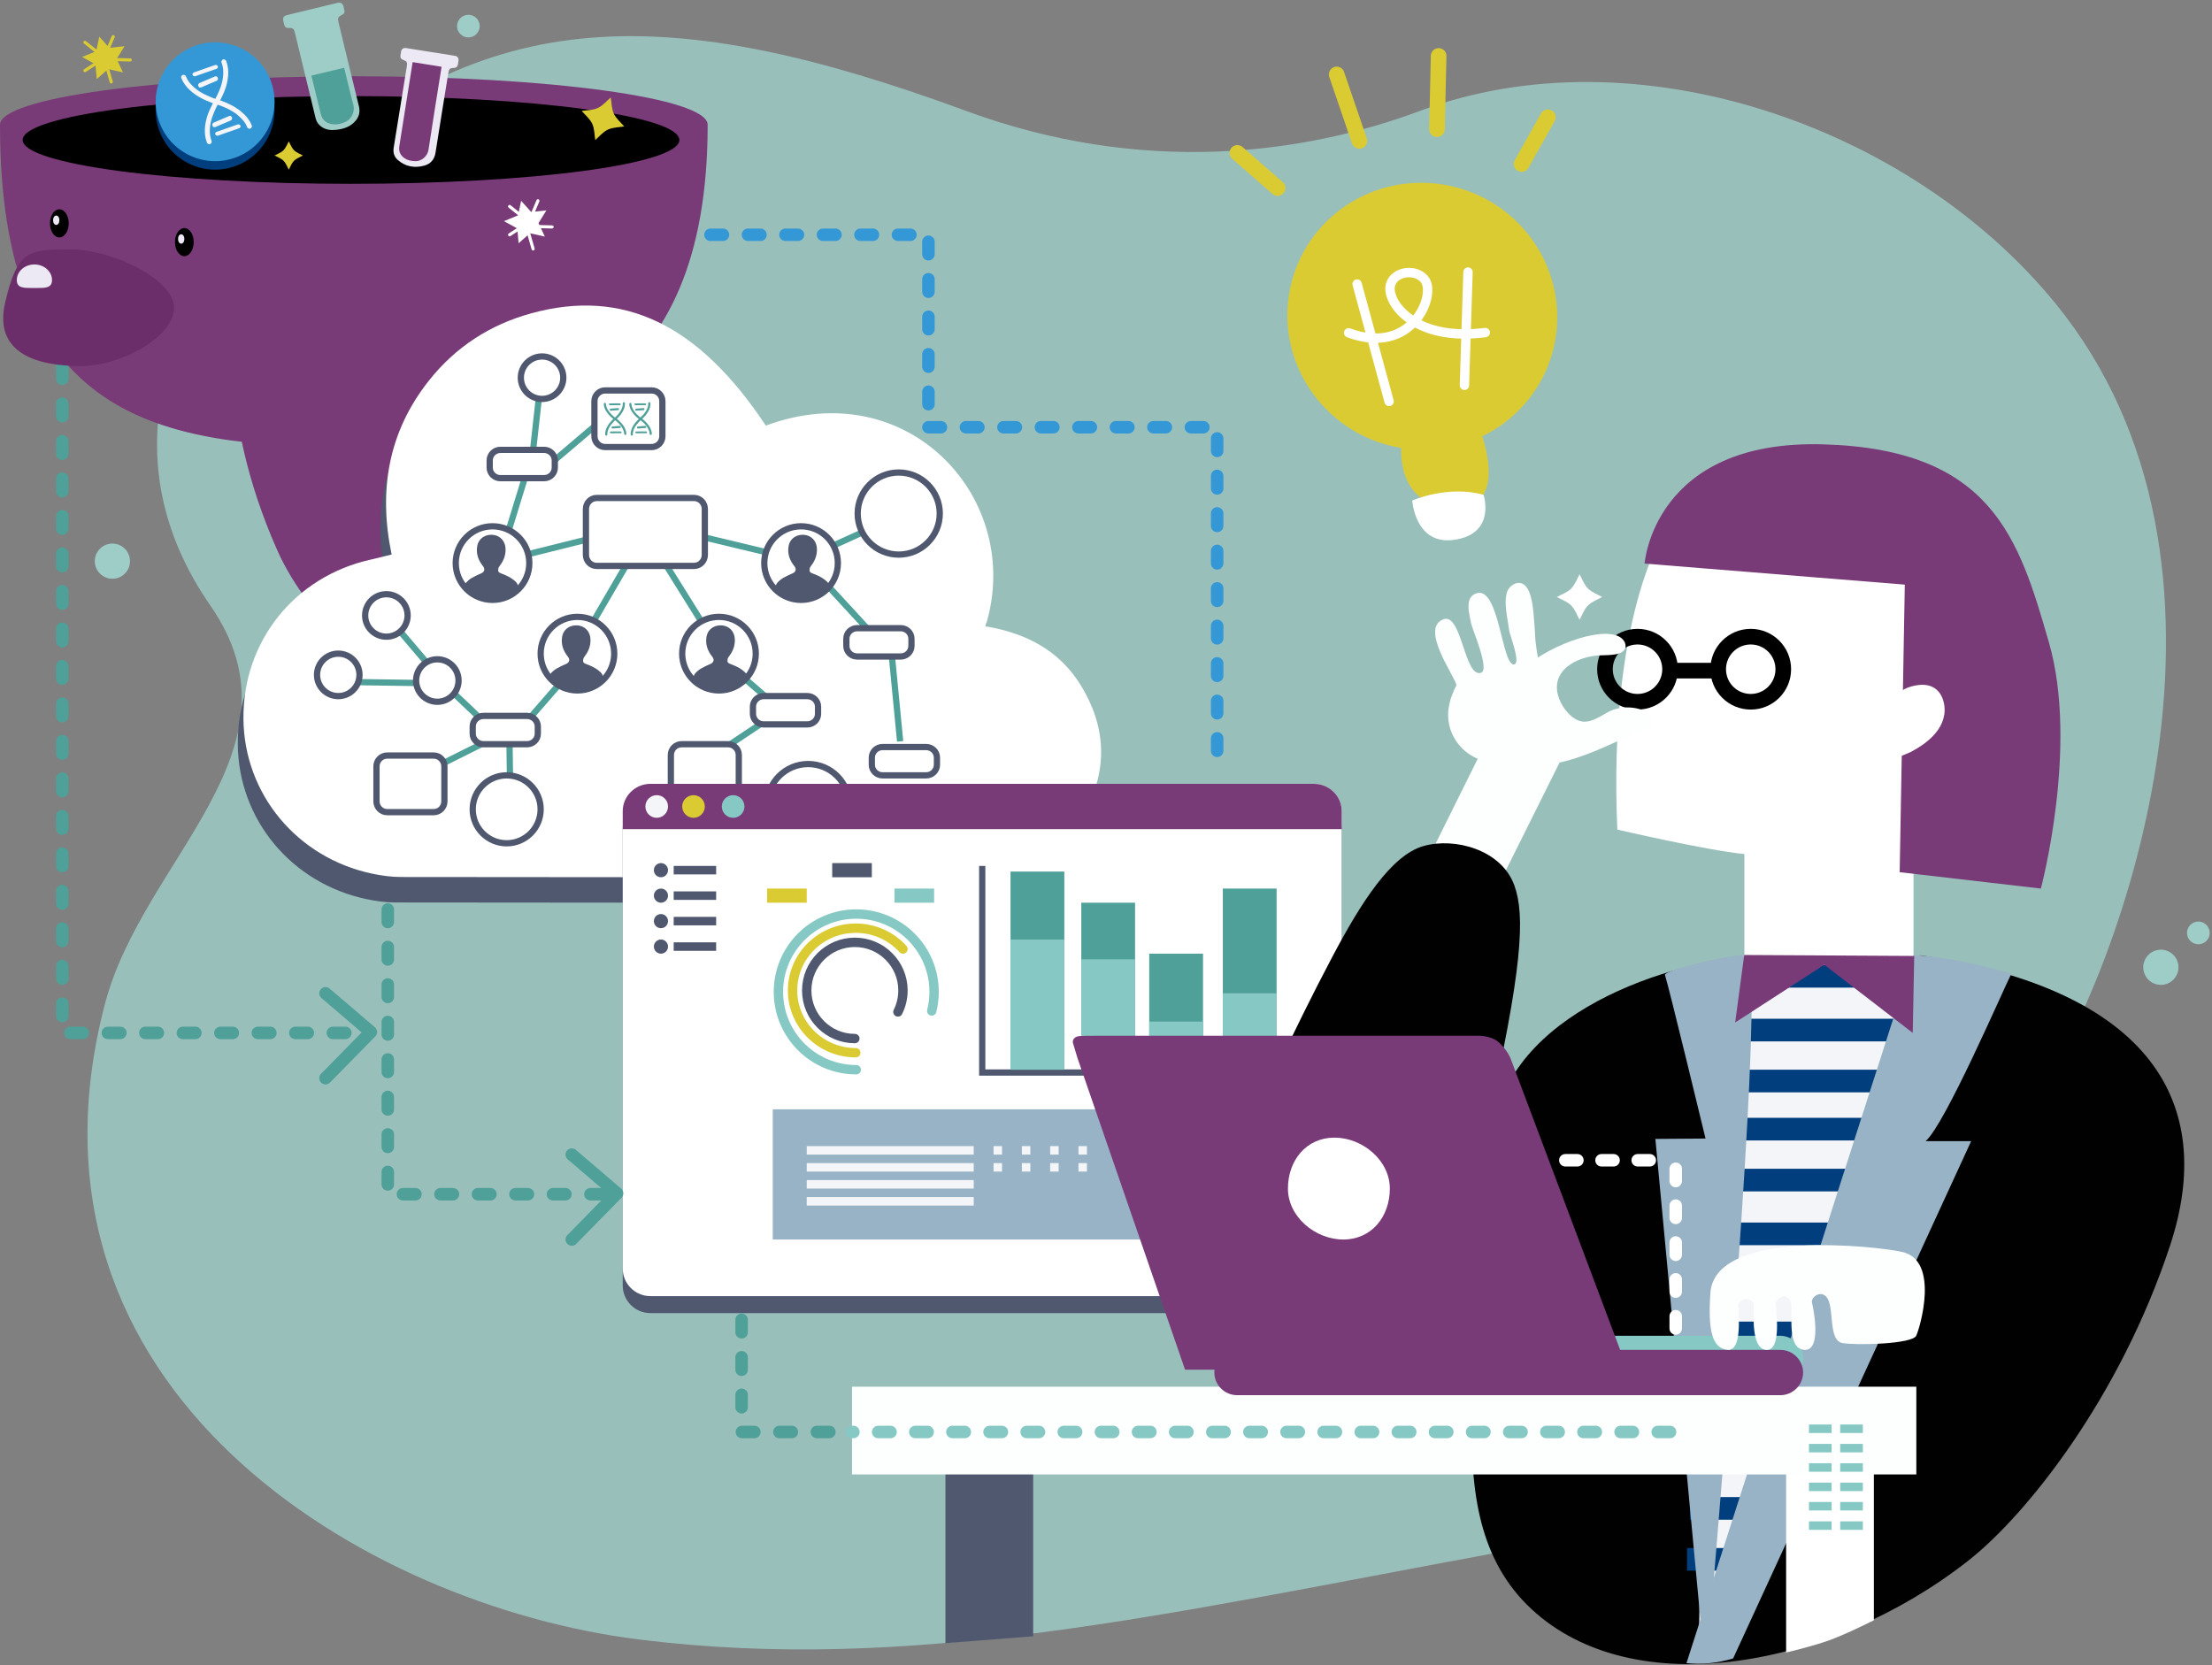 <?xml version="1.0" encoding="UTF-8"?>
<svg width="708px" height="533px" viewBox="0 0 708 533" version="1.1" xmlns="http://www.w3.org/2000/svg" xmlns:xlink="http://www.w3.org/1999/xlink">
    <rect x="0" y="0" width="708" height="533" fill="#808080" stroke="none"/>
    <!-- Generator: Sketch 51.2 (57519) - http://www.bohemiancoding.com/sketch -->
    <title>kv</title>
    <desc>Created with Sketch.</desc>
    <defs></defs>
    <g id="Welcome" stroke="none" stroke-width="1" fill="none" fill-rule="evenodd">
        <g id="Desktop-1.1-about" transform="translate(-686, -103)">
            <g id="kv" transform="translate(686, 103)">
                <g>
                    <path d="M657.947,97.199 C611.252,39.872 523.186,9.834 454.432,35.518 C416.992,49.505 365.547,56.256 309.258,35.518 C213.229,0.14 155.585,1.227 94.238,57.308 C50.602,97.199 35.336,147.733 67.33,193.836 C99.324,239.94 45.77,274.819 33.588,321.35 C1.13,445.329 116.913,513.821 204.283,524.783 C291.652,535.746 372.373,516.718 477.343,497.37 C582.313,478.021 603.137,423.74 651.747,351.205 C679.482,309.819 726.13,180.906 657.947,97.199 Z" id="Path-2" fill="#9ECCC7" fill-rule="nonzero" opacity="0.826"></path>
                    <path d="M692.81,315.144 C689.768,315.794 686.775,313.853 686.125,310.811 C685.475,307.768 687.417,304.775 690.46,304.125 C693.503,303.476 696.495,305.417 697.145,308.46 C697.793,311.503 695.853,314.496 692.81,315.144 Z" id="Fill-231" fill="#9ECCC7"></path>
                    <path d="M704.393,302.189 C702.431,302.608 700.5,301.355 700.081,299.393 C699.662,297.43 700.914,295.5 702.877,295.081 C704.84,294.662 706.77,295.914 707.189,297.877 C707.607,299.84 706.356,301.77 704.393,302.189 Z" id="Fill-231" fill="#9ECCC7"></path>
                    <path d="M110.532,328.643 C111.637,328.643 112.532,329.539 112.532,330.643 C112.532,331.748 111.637,332.643 110.532,332.643 L106.532,332.643 C105.428,332.643 104.532,331.748 104.532,330.643 C104.532,329.539 105.428,328.643 106.532,328.643 L110.532,328.643 Z M98.532,328.643 C99.637,328.643 100.532,329.539 100.532,330.643 C100.532,331.748 99.637,332.643 98.532,332.643 L94.532,332.643 C93.428,332.643 92.532,331.748 92.532,330.643 C92.532,329.539 93.428,328.643 94.532,328.643 L98.532,328.643 Z M86.532,328.643 C87.637,328.643 88.532,329.539 88.532,330.643 C88.532,331.748 87.637,332.643 86.532,332.643 L82.532,332.643 C81.428,332.643 80.532,331.748 80.532,330.643 C80.532,329.539 81.428,328.643 82.532,328.643 L86.532,328.643 Z M74.532,328.643 C75.637,328.643 76.532,329.539 76.532,330.643 C76.532,331.748 75.637,332.643 74.532,332.643 L70.532,332.643 C69.428,332.643 68.532,331.748 68.532,330.643 C68.532,329.539 69.428,328.643 70.532,328.643 L74.532,328.643 Z M62.532,328.643 C63.637,328.643 64.532,329.539 64.532,330.643 C64.532,331.748 63.637,332.643 62.532,332.643 L58.532,332.643 C57.428,332.643 56.532,331.748 56.532,330.643 C56.532,329.539 57.428,328.643 58.532,328.643 L62.532,328.643 Z M50.532,328.643 C51.637,328.643 52.532,329.539 52.532,330.643 C52.532,331.748 51.637,332.643 50.532,332.643 L46.532,332.643 C45.428,332.643 44.532,331.748 44.532,330.643 C44.532,329.539 45.428,328.643 46.532,328.643 L50.532,328.643 Z M38.532,328.643 C39.637,328.643 40.532,329.539 40.532,330.643 C40.532,331.748 39.637,332.643 38.532,332.643 L34.532,332.643 C33.428,332.643 32.532,331.748 32.532,330.643 C32.532,329.539 33.428,328.643 34.532,328.643 L38.532,328.643 Z M26.532,328.643 C27.637,328.643 28.532,329.539 28.532,330.643 C28.532,331.748 27.637,332.643 26.532,332.643 L22.532,332.643 C21.428,332.643 20.532,331.748 20.532,330.643 C20.532,329.539 21.428,328.643 22.532,328.643 L26.532,328.643 Z M21.932,325.243 C21.932,326.348 21.037,327.243 19.932,327.243 C18.827,327.243 17.932,326.348 17.932,325.243 L17.932,321.243 C17.932,320.139 18.827,319.243 19.932,319.243 C21.037,319.243 21.932,320.139 21.932,321.243 L21.932,325.243 Z M21.932,313.243 C21.932,314.348 21.037,315.243 19.932,315.243 C18.827,315.243 17.932,314.348 17.932,313.243 L17.932,309.243 C17.932,308.139 18.827,307.243 19.932,307.243 C21.037,307.243 21.932,308.139 21.932,309.243 L21.932,313.243 Z M21.932,301.243 C21.932,302.348 21.037,303.243 19.932,303.243 C18.827,303.243 17.932,302.348 17.932,301.243 L17.932,297.243 C17.932,296.139 18.827,295.243 19.932,295.243 C21.037,295.243 21.932,296.139 21.932,297.243 L21.932,301.243 Z M21.932,289.243 C21.932,290.348 21.037,291.243 19.932,291.243 C18.827,291.243 17.932,290.348 17.932,289.243 L17.932,285.243 C17.932,284.139 18.827,283.243 19.932,283.243 C21.037,283.243 21.932,284.139 21.932,285.243 L21.932,289.243 Z M21.932,277.243 C21.932,278.348 21.037,279.243 19.932,279.243 C18.827,279.243 17.932,278.348 17.932,277.243 L17.932,273.243 C17.932,272.139 18.827,271.243 19.932,271.243 C21.037,271.243 21.932,272.139 21.932,273.243 L21.932,277.243 Z M21.932,265.243 C21.932,266.348 21.037,267.243 19.932,267.243 C18.827,267.243 17.932,266.348 17.932,265.243 L17.932,261.243 C17.932,260.139 18.827,259.243 19.932,259.243 C21.037,259.243 21.932,260.139 21.932,261.243 L21.932,265.243 Z M21.932,253.243 C21.932,254.348 21.037,255.243 19.932,255.243 C18.827,255.243 17.932,254.348 17.932,253.243 L17.932,249.243 C17.932,248.139 18.827,247.243 19.932,247.243 C21.037,247.243 21.932,248.139 21.932,249.243 L21.932,253.243 Z M21.932,241.243 C21.932,242.348 21.037,243.243 19.932,243.243 C18.827,243.243 17.932,242.348 17.932,241.243 L17.932,237.243 C17.932,236.139 18.827,235.243 19.932,235.243 C21.037,235.243 21.932,236.139 21.932,237.243 L21.932,241.243 Z M21.932,229.243 C21.932,230.348 21.037,231.243 19.932,231.243 C18.827,231.243 17.932,230.348 17.932,229.243 L17.932,225.243 C17.932,224.139 18.827,223.243 19.932,223.243 C21.037,223.243 21.932,224.139 21.932,225.243 L21.932,229.243 Z M21.932,217.243 C21.932,218.348 21.037,219.243 19.932,219.243 C18.827,219.243 17.932,218.348 17.932,217.243 L17.932,213.243 C17.932,212.139 18.827,211.243 19.932,211.243 C21.037,211.243 21.932,212.139 21.932,213.243 L21.932,217.243 Z M21.932,205.243 C21.932,206.348 21.037,207.243 19.932,207.243 C18.827,207.243 17.932,206.348 17.932,205.243 L17.932,201.243 C17.932,200.139 18.827,199.243 19.932,199.243 C21.037,199.243 21.932,200.139 21.932,201.243 L21.932,205.243 Z M21.932,193.243 C21.932,194.348 21.037,195.243 19.932,195.243 C18.827,195.243 17.932,194.348 17.932,193.243 L17.932,189.243 C17.932,188.139 18.827,187.243 19.932,187.243 C21.037,187.243 21.932,188.139 21.932,189.243 L21.932,193.243 Z M21.932,181.243 C21.932,182.348 21.037,183.243 19.932,183.243 C18.827,183.243 17.932,182.348 17.932,181.243 L17.932,177.243 C17.932,176.139 18.827,175.243 19.932,175.243 C21.037,175.243 21.932,176.139 21.932,177.243 L21.932,181.243 Z M21.932,169.243 C21.932,170.348 21.037,171.243 19.932,171.243 C18.827,171.243 17.932,170.348 17.932,169.243 L17.932,165.243 C17.932,164.139 18.827,163.243 19.932,163.243 C21.037,163.243 21.932,164.139 21.932,165.243 L21.932,169.243 Z M21.932,157.243 C21.932,158.348 21.037,159.243 19.932,159.243 C18.827,159.243 17.932,158.348 17.932,157.243 L17.932,153.243 C17.932,152.139 18.827,151.243 19.932,151.243 C21.037,151.243 21.932,152.139 21.932,153.243 L21.932,157.243 Z M21.932,145.243 C21.932,146.348 21.037,147.243 19.932,147.243 C18.827,147.243 17.932,146.348 17.932,145.243 L17.932,141.243 C17.932,140.139 18.827,139.243 19.932,139.243 C21.037,139.243 21.932,140.139 21.932,141.243 L21.932,145.243 Z M21.932,133.243 C21.932,134.348 21.037,135.243 19.932,135.243 C18.827,135.243 17.932,134.348 17.932,133.243 L17.932,129.243 C17.932,128.139 18.827,127.243 19.932,127.243 C21.037,127.243 21.932,128.139 21.932,129.243 L21.932,133.243 Z M21.932,121.243 C21.932,122.348 21.037,123.243 19.932,123.243 C18.827,123.243 17.932,122.348 17.932,121.243 L17.932,117.243 C17.932,116.139 18.827,115.243 19.932,115.243 C21.037,115.243 21.932,116.139 21.932,117.243 L21.932,121.243 Z M21.932,109.243 C21.932,110.348 21.037,111.243 19.932,111.243 C18.827,111.243 17.932,110.348 17.932,109.243 L17.932,105.243 C17.932,104.139 18.827,103.243 19.932,103.243 C21.037,103.243 21.932,104.139 21.932,105.243 L21.932,109.243 Z M21.932,97.243 C21.932,98.348 21.037,99.243 19.932,99.243 C18.827,99.243 17.932,98.348 17.932,97.243 L17.932,93.243 C17.932,92.139 18.827,91.243 19.932,91.243 C21.037,91.243 21.932,92.139 21.932,93.243 L21.932,97.243 Z M21.932,85.243 C21.932,86.348 21.037,87.243 19.932,87.243 C18.827,87.243 17.932,86.348 17.932,85.243 L17.932,81.243 C17.932,80.139 18.827,79.243 19.932,79.243 C21.037,79.243 21.932,80.139 21.932,81.243 L21.932,85.243 Z" id="Stroke-1" fill="#4EA098" fill-rule="nonzero"></path>
                    <path d="M75.366,98.707 C75.366,98.707 68.653,130.969 88.792,176.249 C108.932,221.529 185.986,259.069 185.986,259.069 L212.911,227.137 C212.911,227.137 150.037,185.928 138.714,164.318 C127.392,142.709 130.748,104.242 130.748,104.242 L75.366,98.707 Z" id="Fill-2" fill="#793A78"></path>
                    <path d="M226.501,39.926 C226.501,125.355 175.797,143.101 113.251,143.101 C50.704,143.101 0,134.37 0,39.926 C0,31.36 50.704,24.414 113.251,24.414 C175.797,24.414 226.501,31.36 226.501,39.926" id="Fill-4" fill="#793A78"></path>
                    <path d="M26.666,125.221 C43.228,129.107 47.055,114.593 47.055,101.133 C47.055,87.673 37.451,71.145 28.382,71.145 C19.313,71.145 9.709,90.967 9.709,104.427 C9.709,117.886 10.103,121.335 26.666,125.221 Z" id="Oval" fill="#6B2E6A" fill-rule="nonzero" transform="translate(28.382, 98.504) rotate(-270) translate(-28.382, -98.504) "></path>
                    <path d="M12.248,94.057 C15.009,94.057 14.78,91.534 14.78,88.422 C14.78,85.31 15.009,82.787 12.248,82.787 C9.487,82.787 7.248,85.31 7.248,88.422 C7.248,91.534 9.487,94.057 12.248,94.057 Z" id="Oval" fill="#ECE8F4" fill-rule="nonzero" transform="translate(11.016, 88.422) rotate(-270) translate(-11.016, -88.422) "></path>
                    <ellipse id="Oval" fill="#000000" fill-rule="nonzero" cx="19" cy="71.5" rx="3" ry="4.5"></ellipse>
                    <ellipse id="Oval" fill="#000000" fill-rule="nonzero" cx="59" cy="77.5" rx="3" ry="4.5"></ellipse>
                    <ellipse id="Oval" fill="#ECE8F4" fill-rule="nonzero" cx="18" cy="70.5" rx="1" ry="1.5"></ellipse>
                    <ellipse id="Oval" fill="#ECE8F4" fill-rule="nonzero" cx="58" cy="76.5" rx="1" ry="1.5"></ellipse>
                    <path d="M217.441,44.8 C217.441,52.555 170.387,58.843 112.344,58.843 C54.301,58.843 7.248,52.555 7.248,44.8 C7.248,37.044 54.301,30.757 112.344,30.757 C170.387,30.757 217.441,37.044 217.441,44.8" id="Fill-7" fill="#000000"></path>
                    <path d="M200.227,37.992 C198.797,38.815 196.924,39.473 195.664,40.737 C194.423,41.983 193.801,43.843 193.01,45.253 C192.204,43.83 191.566,41.954 190.307,40.692 C189.062,39.443 187.191,38.814 185.73,37.989 C187.131,37.206 189.01,36.583 190.263,35.335 C191.534,34.071 192.187,32.19 193.009,30.757 C193.792,32.137 194.433,34.004 195.686,35.267 C196.929,36.521 198.789,37.166 200.227,37.992" id="Fill-1" fill="#DBCB32" transform="translate(192.978, 38.005) rotate(20) translate(-192.978, -38.005) "></path>
                    <path d="M96.942,49.775 C96.049,50.289 94.878,50.7 94.091,51.49 C93.315,52.269 92.926,53.432 92.432,54.313 C91.928,53.423 91.529,52.251 90.743,51.462 C89.964,50.682 88.795,50.288 87.882,49.773 C88.758,49.283 89.932,48.894 90.715,48.114 C91.509,47.324 91.917,46.149 92.431,45.253 C92.921,46.115 93.321,47.282 94.105,48.072 C94.881,48.855 96.044,49.259 96.942,49.775" id="Fill-1" fill="#DBCB32"></path>
                    <path d="M590.809,306.107 L562.625,305.84 C529.226,308.066 478.766,327.551 477.942,365.739 C476.59,428.486 457.368,484.456 490.114,515.019 C522.859,545.581 586.175,534.019 630,499.577 C648.875,484.743 678.638,447.106 694.593,398.662 C709.517,353.347 688.674,316.984 614.945,305.84 L590.809,306.107 Z" id="Fill-9" fill="#010102"></path>
                    <path d="M554.679,306.746 C554.679,317.3 549.688,367.011 547.195,417.339 C544.305,475.669 543.852,520.704 543.852,520.704 L600.249,364.848 L616.077,307.629 L554.679,306.746 Z" id="Fill-12" fill="#F4F5F9"></path>
                    <polygon id="Fill-15" fill="#003E7D" points="540.883 486.476 563.533 486.476 563.533 479.228 540.883 479.228"></polygon>
                    <polygon id="Fill-17" fill="#003E7D" points="539.977 502.784 559.909 502.784 559.909 495.536 539.977 495.536"></polygon>
                    <polygon id="Fill-18" fill="#003E7D" points="553.567 316.147 614.27 316.147 614.27 308.899 553.567 308.899"></polygon>
                    <polygon id="Fill-19" fill="#003E7D" points="551.755 333.361 612.458 333.361 612.458 326.113 551.755 326.113"></polygon>
                    <polygon id="Fill-20" fill="#003E7D" points="549.943 349.669 601.586 349.669 601.586 342.421 549.943 342.421"></polygon>
                    <polygon id="Fill-21" fill="#003E7D" points="548.131 365.071 599.773 365.071 599.773 357.823 548.131 357.823"></polygon>
                    <polygon id="Fill-22" fill="#003E7D" points="544.507 381.379 605.21 381.379 605.21 374.131 544.507 374.131"></polygon>
                    <polygon id="Fill-23" fill="#003E7D" points="541.789 398.593 602.492 398.593 602.492 391.345 541.789 391.345"></polygon>
                    <polygon id="Fill-24" fill="#003E7D" points="540.883 414.901 592.525 414.901 592.525 407.653 540.883 407.653"></polygon>
                    <polygon id="Fill-25" fill="#003E7D" points="538.165 430.304 589.807 430.304 589.807 423.055 538.165 423.055"></polygon>
                    <path d="M192.978,380.285 C194.083,380.285 194.978,381.181 194.978,382.285 C194.978,383.39 194.083,384.285 192.978,384.285 L188.978,384.285 C187.874,384.285 186.978,383.39 186.978,382.285 C186.978,381.181 187.874,380.285 188.978,380.285 L192.978,380.285 Z M180.978,380.285 C182.083,380.285 182.978,381.181 182.978,382.285 C182.978,383.39 182.083,384.285 180.978,384.285 L176.978,384.285 C175.874,384.285 174.978,383.39 174.978,382.285 C174.978,381.181 175.874,380.285 176.978,380.285 L180.978,380.285 Z M168.978,380.285 C170.083,380.285 170.978,381.181 170.978,382.285 C170.978,383.39 170.083,384.285 168.978,384.285 L164.978,384.285 C163.874,384.285 162.978,383.39 162.978,382.285 C162.978,381.181 163.874,380.285 164.978,380.285 L168.978,380.285 Z M156.978,380.285 C158.083,380.285 158.978,381.181 158.978,382.285 C158.978,383.39 158.083,384.285 156.978,384.285 L152.978,384.285 C151.874,384.285 150.978,383.39 150.978,382.285 C150.978,381.181 151.874,380.285 152.978,380.285 L156.978,380.285 Z M144.978,380.285 C146.083,380.285 146.978,381.181 146.978,382.285 C146.978,383.39 146.083,384.285 144.978,384.285 L140.978,384.285 C139.874,384.285 138.978,383.39 138.978,382.285 C138.978,381.181 139.874,380.285 140.978,380.285 L144.978,380.285 Z M132.978,380.285 C134.083,380.285 134.978,381.181 134.978,382.285 C134.978,383.39 134.083,384.285 132.978,384.285 L128.978,384.285 C127.874,384.285 126.978,383.39 126.978,382.285 C126.978,381.181 127.874,380.285 128.978,380.285 L132.978,380.285 Z M126.122,379.142 C126.122,380.246 125.227,381.142 124.122,381.142 C123.018,381.142 122.122,380.246 122.122,379.142 L122.122,375.142 C122.122,374.037 123.018,373.142 124.122,373.142 C125.227,373.142 126.122,374.037 126.122,375.142 L126.122,379.142 Z M126.122,367.142 C126.122,368.246 125.227,369.142 124.122,369.142 C123.018,369.142 122.122,368.246 122.122,367.142 L122.122,363.142 C122.122,362.037 123.018,361.142 124.122,361.142 C125.227,361.142 126.122,362.037 126.122,363.142 L126.122,367.142 Z M126.122,355.142 C126.122,356.246 125.227,357.142 124.122,357.142 C123.018,357.142 122.122,356.246 122.122,355.142 L122.122,351.142 C122.122,350.037 123.018,349.142 124.122,349.142 C125.227,349.142 126.122,350.037 126.122,351.142 L126.122,355.142 Z M126.122,343.142 C126.122,344.246 125.227,345.142 124.122,345.142 C123.018,345.142 122.122,344.246 122.122,343.142 L122.122,339.142 C122.122,338.037 123.018,337.142 124.122,337.142 C125.227,337.142 126.122,338.037 126.122,339.142 L126.122,343.142 Z M126.122,331.142 C126.122,332.246 125.227,333.142 124.122,333.142 C123.018,333.142 122.122,332.246 122.122,331.142 L122.122,327.142 C122.122,326.037 123.018,325.142 124.122,325.142 C125.227,325.142 126.122,326.037 126.122,327.142 L126.122,331.142 Z M126.122,319.142 C126.122,320.246 125.227,321.142 124.122,321.142 C123.018,321.142 122.122,320.246 122.122,319.142 L122.122,315.142 C122.122,314.037 123.018,313.142 124.122,313.142 C125.227,313.142 126.122,314.037 126.122,315.142 L126.122,319.142 Z M126.122,307.142 C126.122,308.246 125.227,309.142 124.122,309.142 C123.018,309.142 122.122,308.246 122.122,307.142 L122.122,303.142 C122.122,302.037 123.018,301.142 124.122,301.142 C125.227,301.142 126.122,302.037 126.122,303.142 L126.122,307.142 Z M126.122,295.142 C126.122,296.246 125.227,297.142 124.122,297.142 C123.018,297.142 122.122,296.246 122.122,295.142 L122.122,291.142 C122.122,290.037 123.018,289.142 124.122,289.142 C125.227,289.142 126.122,290.037 126.122,291.142 L126.122,295.142 Z M126.122,283.142 C126.122,284.246 125.227,285.142 124.122,285.142 C123.018,285.142 122.122,284.246 122.122,283.142 L122.122,279.142 C122.122,278.037 123.018,277.142 124.122,277.142 C125.227,277.142 126.122,278.037 126.122,279.142 L126.122,283.142 Z M126.122,271.142 C126.122,272.246 125.227,273.142 124.122,273.142 C123.018,273.142 122.122,272.246 122.122,271.142 L122.122,267.142 C122.122,266.037 123.018,265.142 124.122,265.142 C125.227,265.142 126.122,266.037 126.122,267.142 L126.122,271.142 Z M126.122,259.142 C126.122,260.246 125.227,261.142 124.122,261.142 C123.018,261.142 122.122,260.246 122.122,259.142 L122.122,255.142 C122.122,254.037 123.018,253.142 124.122,253.142 C125.227,253.142 126.122,254.037 126.122,255.142 L126.122,259.142 Z M126.122,247.142 C126.122,248.246 125.227,249.142 124.122,249.142 C123.018,249.142 122.122,248.246 122.122,247.142 L122.122,243.142 C122.122,242.037 123.018,241.142 124.122,241.142 C125.227,241.142 126.122,242.037 126.122,243.142 L126.122,247.142 Z" id="Stroke-26" fill="#4EA098" fill-rule="nonzero"></path>
                    <path d="M344.009,227.35 C352.197,240.511 352.899,254.349 345.462,267.954 C338.048,281.518 326.153,288.839 310.584,288.878 C249.214,289.032 187.844,288.953 126.475,288.889 C123.415,288.886 120.305,288.454 117.305,287.82 C93.224,282.728 76.299,262.29 76.106,238.207 C75.908,213.516 92.422,192.801 116.657,187.329 C118.718,186.865 120.763,186.335 123.54,185.66 C119.286,165.335 122.386,146.502 135.474,129.987 C144.01,119.217 155.017,112.082 168.262,108.441 C197.685,100.352 221.78,111.915 243.312,144.398 C289.124,127.372 326.268,168.298 313.604,208.641 C326.662,210.824 337.182,216.378 344.009,227.35 Z" id="Fill-28" fill="#4F586F"></path>
                    <path d="M345.821,219.196 C354.009,232.357 354.711,246.195 347.274,259.8 C339.86,273.364 327.965,280.685 312.396,280.724 C251.026,280.878 189.656,280.799 128.287,280.735 C125.227,280.732 122.117,280.3 119.117,279.666 C95.036,274.574 78.111,254.136 77.918,230.053 C77.72,205.362 94.234,184.647 118.469,179.175 C120.53,178.711 122.575,178.181 125.352,177.506 C121.098,157.181 124.198,138.348 137.286,121.833 C145.822,111.063 156.829,103.928 170.074,100.287 C199.497,92.198 223.592,103.761 245.124,136.244 C290.936,119.218 328.08,160.144 315.416,200.487 C328.474,202.67 338.994,208.224 345.821,219.196 Z" id="Fill-28" fill="#FFFFFF"></path>
                    <polygon id="Stroke-29" fill="#4EA098" fill-rule="nonzero" points="191.124 198.871 189.397 197.863 202.081 176.119 203.808 177.127"></polygon>
                    <polygon id="Stroke-30" fill="#4EA098" fill-rule="nonzero" points="225.537 198.743 223.841 199.803 210.251 178.059 211.947 176.999"></polygon>
                    <polygon id="Stroke-31" fill="#4EA098" fill-rule="nonzero" points="163.835 237.981 162.326 236.669 180.446 215.831 181.955 217.143"></polygon>
                    <polygon id="Stroke-32" fill="#4EA098" fill-rule="nonzero" points="162.081 238.245 164.08 238.217 164.3 253.619 162.3 253.647"></polygon>
                    <polygon id="Stroke-33" fill="#4EA098" fill-rule="nonzero" points="139.972 246.373 139.077 244.585 157.197 235.525 158.092 237.313"></polygon>
                    <polygon id="Stroke-34" fill="#4EA098" fill-rule="nonzero" points="138.836 217.212 140.213 215.762 158.333 232.976 156.956 234.426"></polygon>
                    <polygon id="Stroke-35" fill="#4EA098" fill-rule="nonzero" points="250.712 226.603 249.402 228.115 235.812 216.337 237.122 214.825"></polygon>
                    <polygon id="Stroke-36" fill="#4EA098" fill-rule="nonzero" points="280.691 203.126 279.219 204.48 258.381 181.83 259.853 180.476"></polygon>
                    <polygon id="Stroke-37" fill="#4EA098" fill-rule="nonzero" points="284.395 209.335 286.386 209.143 289.104 237.229 287.113 237.421"></polygon>
                    <polygon id="Stroke-38" fill="#4EA098" fill-rule="nonzero" points="249.502 226.527 250.611 228.191 234.303 239.063 233.194 237.399"></polygon>
                    <polygon id="Stroke-39" fill="#4EA098" fill-rule="nonzero" points="110.518 219.299 110.547 217.299 138.633 217.702 138.604 219.702"></polygon>
                    <polygon id="Stroke-40" fill="#4EA098" fill-rule="nonzero" points="123.36 198.109 124.884 196.813 140.286 214.933 138.762 216.229"></polygon>
                    <polygon id="Stroke-41" fill="#4EA098" fill-rule="nonzero" points="266.778 175.721 265.951 173.901 275.917 169.37 276.744 171.191"></polygon>
                    <polygon id="Stroke-48" fill="#4EA098" fill-rule="nonzero" points="167.561 150.961 169.472 151.549 162.224 175.105 160.313 174.517"></polygon>
                    <path d="M173.046,122.263 L170.328,146.725" id="Stroke-49" stroke="#4EA098" stroke-width="2"></path>
                    <path d="M192.072,134.947 L173.952,150.349" id="Stroke-50" stroke="#4EA098" stroke-width="2"></path>
                    <path d="M168.516,177.529 L191.24,171.861" id="Stroke-55" stroke="#4EA098" stroke-width="2"></path>
                    <path d="M244.621,176.623 L221.971,171.187" id="Stroke-60" stroke="#4EA098" stroke-width="2"></path>
                    <path d="M196.602,209.239 C196.602,215.744 191.33,221.017 184.824,221.017 C178.319,221.017 173.046,215.744 173.046,209.239 C173.046,202.734 178.319,197.461 184.824,197.461 C191.33,197.461 196.602,202.734 196.602,209.239" id="Fill-42" fill="#FFFFFF"></path>
                    <path d="M196.602,209.239 C196.602,215.744 191.33,221.017 184.824,221.017 C178.319,221.017 173.046,215.744 173.046,209.239 C173.046,202.734 178.319,197.461 184.824,197.461 C191.33,197.461 196.602,202.734 196.602,209.239 Z" id="Stroke-43" stroke="#4F586F" stroke-width="2"></path>
                    <path d="M184.413,220.907 C182.393,220.938 180.376,220.114 178.412,219.566 C177.942,219.434 177.471,219.264 177.04,219.037 C175.663,218.31 175.331,216.615 176.387,215.461 C176.912,214.887 177.541,214.37 178.213,213.977 C179.172,213.416 180.202,212.967 181.222,212.516 C182.269,212.052 182.504,211.118 181.775,210.221 C180.251,208.341 179.512,206.223 179.927,203.8 C180.296,201.637 182.066,200.24 184.275,200.181 C186.871,200.111 188.969,201.892 189.001,204.87 C189.023,206.837 188.339,208.547 187.145,210.09 C186.927,210.371 186.726,210.72 186.672,211.061 C186.53,211.939 186.732,212.23 187.562,212.542 C188.949,213.061 190.305,213.637 191.486,214.55 C191.733,214.742 191.953,214.967 192.19,215.17 C193.026,215.879 193.061,216.836 192.908,217.786 C192.853,218.132 192.516,218.485 192.221,218.733 C191.381,219.44 190.328,219.688 189.279,219.814 C187.667,220.008 186.041,220.885 184.422,221.017 C184.418,220.98 184.416,220.944 184.413,220.907" id="Fill-44" fill="#4F586F"></path>
                    <path d="M241.903,209.239 C241.903,215.744 236.63,221.017 230.125,221.017 C223.619,221.017 218.347,215.744 218.347,209.239 C218.347,202.734 223.619,197.461 230.125,197.461 C236.63,197.461 241.903,202.734 241.903,209.239" id="Fill-45" fill="#FFFFFF"></path>
                    <path d="M241.903,209.239 C241.903,215.744 236.63,221.017 230.125,221.017 C223.619,221.017 218.347,215.744 218.347,209.239 C218.347,202.734 223.619,197.461 230.125,197.461 C236.63,197.461 241.903,202.734 241.903,209.239 Z" id="Stroke-46" stroke="#4F586F" stroke-width="2"></path>
                    <path d="M230.619,220.907 C228.599,220.938 226.583,220.114 224.619,219.566 C224.148,219.434 223.677,219.264 223.247,219.037 C221.87,218.31 221.537,216.615 222.594,215.461 C223.118,214.887 223.748,214.37 224.419,213.977 C225.378,213.416 226.408,212.967 227.428,212.516 C228.476,212.052 228.71,211.118 227.982,210.221 C226.458,208.341 225.718,206.223 226.133,203.8 C226.502,201.637 228.272,200.24 230.481,200.181 C233.077,200.111 235.175,201.892 235.207,204.87 C235.229,206.837 234.545,208.547 233.351,210.09 C233.133,210.371 232.932,210.72 232.878,211.061 C232.736,211.939 232.939,212.23 233.769,212.542 C235.155,213.061 236.512,213.637 237.692,214.55 C237.939,214.742 238.159,214.967 238.397,215.17 C239.232,215.879 239.267,216.836 239.114,217.786 C239.059,218.132 238.722,218.485 238.427,218.733 C237.587,219.44 236.534,219.688 235.485,219.814 C233.873,220.008 232.247,220.885 230.628,221.017 C230.625,220.98 230.622,220.944 230.619,220.907" id="Fill-47" fill="#4F586F"></path>
                    <path d="M169.422,180.247 C169.422,186.751 164.15,192.025 157.644,192.025 C151.14,192.025 145.866,186.751 145.866,180.247 C145.866,173.742 151.14,168.469 157.644,168.469 C164.15,168.469 169.422,173.742 169.422,180.247" id="Fill-51" fill="#FFFFFF"></path>
                    <path d="M169.422,180.247 C169.422,186.751 164.15,192.025 157.644,192.025 C151.14,192.025 145.866,186.751 145.866,180.247 C145.866,173.742 151.14,168.469 157.644,168.469 C164.15,168.469 169.422,173.742 169.422,180.247 Z" id="Stroke-52" stroke="#4F586F" stroke-width="2"></path>
                    <path d="M151.232,190.574 C150.761,190.443 150.291,190.273 149.861,190.046 C148.484,189.318 148.151,187.622 149.207,186.47 C149.731,185.896 150.362,185.378 151.032,184.985 C151.992,184.424 153.021,183.976 154.042,183.524 C155.09,183.06 155.323,182.127 154.595,181.229 C153.072,179.35 152.332,177.231 152.746,174.807 C153.116,172.645 154.885,171.248 157.095,171.189 C159.691,171.119 161.789,172.9 161.821,175.878 C161.843,177.845 161.159,179.556 159.964,181.098 C159.746,181.38 159.546,181.728 159.491,182.07 C159.349,182.947 159.552,183.239 160.383,183.55 C161.769,184.07 163.125,184.645 164.305,185.559 C164.553,185.75 164.772,185.975 165.01,186.178 C165.846,186.887 165.88,187.845 165.728,188.794 C165.672,189.141 165.335,189.494 165.041,189.741 C164.201,190.449 163.147,190.696 162.098,190.822 C160.486,191.017 158.86,191.894 157.241,192.025 C157.238,191.989 157.236,191.952 157.232,191.916 C155.212,191.946 153.196,191.122 151.232,190.574 Z" id="Fill-53" fill="#4F586F"></path>
                    <path d="M268.177,180.247 C268.177,186.751 262.904,192.025 256.399,192.025 C249.893,192.025 244.621,186.751 244.621,180.247 C244.621,173.742 249.893,168.469 256.399,168.469 C262.904,168.469 268.177,173.742 268.177,180.247" id="Fill-57" fill="#FFFFFF"></path>
                    <path d="M268.177,180.247 C268.177,186.751 262.904,192.025 256.399,192.025 C249.893,192.025 244.621,186.751 244.621,180.247 C244.621,173.742 249.893,168.469 256.399,168.469 C262.904,168.469 268.177,173.742 268.177,180.247 Z" id="Stroke-58" stroke="#4F586F" stroke-width="2"></path>
                    <path d="M256.893,191.916 C254.872,191.946 252.856,191.122 250.892,190.574 C250.421,190.443 249.951,190.273 249.521,190.046 C248.144,189.318 247.811,187.622 248.867,186.47 C249.392,185.896 250.021,185.378 250.692,184.985 C251.652,184.424 252.682,183.976 253.702,183.524 C254.749,183.06 254.983,182.127 254.255,181.229 C252.731,179.35 251.992,177.231 252.406,174.807 C252.776,172.645 254.546,171.248 256.756,171.189 C259.351,171.119 261.45,172.9 261.481,175.878 C261.503,177.845 260.818,179.556 259.625,181.098 C259.407,181.38 259.206,181.728 259.151,182.07 C259.01,182.947 259.213,183.239 260.043,183.55 C261.43,184.07 262.786,184.645 263.966,185.559 C264.213,185.75 264.432,185.975 264.67,186.178 C265.506,186.887 265.54,187.845 265.388,188.794 C265.333,189.141 264.996,189.494 264.701,189.741 C263.861,190.449 262.808,190.696 261.759,190.822 C260.146,191.017 258.521,191.894 256.902,192.025 C256.899,191.989 256.895,191.952 256.893,191.916" id="Fill-59" fill="#4F586F"></path>
                    <path d="M168.713,238.231 L154.729,238.231 C152.845,238.231 151.302,236.713 151.302,234.857 L151.302,232.545 C151.302,230.689 152.845,229.171 154.729,229.171 L168.713,229.171 C170.598,229.171 172.14,230.689 172.14,232.545 L172.14,234.857 C172.14,236.713 170.598,238.231 168.713,238.231" id="Fill-61" fill="#FFFFFF"></path>
                    <path d="M168.713,238.231 L154.729,238.231 C152.845,238.231 151.302,236.713 151.302,234.857 L151.302,232.545 C151.302,230.689 152.845,229.171 154.729,229.171 L168.713,229.171 C170.598,229.171 172.14,230.689 172.14,232.545 L172.14,234.857 C172.14,236.713 170.598,238.231 168.713,238.231 Z" id="Stroke-62" stroke="#4F586F" stroke-width="2"></path>
                    <path d="M222.166,181.153 L190.971,181.153 C189.085,181.153 187.542,179.571 187.542,177.638 L187.542,162.924 C187.542,160.991 189.085,159.409 190.971,159.409 L222.166,159.409 C224.052,159.409 225.595,160.991 225.595,162.924 L225.595,177.638 C225.595,179.571 224.052,181.153 222.166,181.153" id="Fill-63" stroke="#4F586F" stroke-width="2" fill="#FFFFFF"></path>
                    <path d="M146.772,217.846 C146.772,221.599 143.73,224.641 139.977,224.641 C136.224,224.641 133.182,221.599 133.182,217.846 C133.182,214.093 136.224,211.051 139.977,211.051 C143.73,211.051 146.772,214.093 146.772,217.846" id="Fill-64" fill="#FFFFFF"></path>
                    <path d="M146.772,217.846 C146.772,221.599 143.73,224.641 139.977,224.641 C136.224,224.641 133.182,221.599 133.182,217.846 C133.182,214.093 136.224,211.051 139.977,211.051 C143.73,211.051 146.772,214.093 146.772,217.846 Z" id="Stroke-65" stroke="#4F586F" stroke-width="2"></path>
                    <path d="M138.821,259.975 L123.92,259.975 C122.038,259.975 120.498,258.427 120.498,256.536 L120.498,245.295 C120.498,243.403 122.038,241.855 123.92,241.855 L138.821,241.855 C140.703,241.855 142.242,243.403 142.242,245.295 L142.242,256.536 C142.242,258.427 140.703,259.975 138.821,259.975" id="Fill-66" fill="#FFFFFF"></path>
                    <path d="M138.821,259.975 L123.92,259.975 C122.038,259.975 120.498,258.427 120.498,256.536 L120.498,245.295 C120.498,243.403 122.038,241.855 123.92,241.855 L138.821,241.855 C140.703,241.855 142.242,243.403 142.242,245.295 L142.242,256.536 C142.242,258.427 140.703,259.975 138.821,259.975 Z" id="Stroke-67" stroke="#4F586F" stroke-width="2"></path>
                    <path d="M173.046,259.069 C173.046,265.074 168.178,269.941 162.174,269.941 C156.17,269.941 151.302,265.074 151.302,259.069 C151.302,253.065 156.17,248.197 162.174,248.197 C168.178,248.197 173.046,253.065 173.046,259.069" id="Fill-68" fill="#FFFFFF"></path>
                    <path d="M173.046,259.069 C173.046,265.074 168.178,269.941 162.174,269.941 C156.17,269.941 151.302,265.074 151.302,259.069 C151.302,253.065 156.17,248.197 162.174,248.197 C168.178,248.197 173.046,253.065 173.046,259.069 Z" id="Stroke-69" stroke="#4F586F" stroke-width="2"></path>
                    <path d="M130.464,197.008 C130.464,200.761 127.422,203.803 123.67,203.803 C119.916,203.803 116.874,200.761 116.874,197.008 C116.874,193.255 119.916,190.213 123.67,190.213 C127.422,190.213 130.464,193.255 130.464,197.008" id="Fill-70" fill="#FFFFFF"></path>
                    <path d="M130.464,197.008 C130.464,200.761 127.422,203.803 123.67,203.803 C119.916,203.803 116.874,200.761 116.874,197.008 C116.874,193.255 119.916,190.213 123.67,190.213 C127.422,190.213 130.464,193.255 130.464,197.008 Z" id="Stroke-71" stroke="#4F586F" stroke-width="2"></path>
                    <path d="M115.062,216.034 C115.062,219.787 112.02,222.829 108.267,222.829 C104.514,222.829 101.472,219.787 101.472,216.034 C101.472,212.281 104.514,209.239 108.267,209.239 C112.02,209.239 115.062,212.281 115.062,216.034" id="Fill-72" fill="#FFFFFF"></path>
                    <path d="M115.062,216.034 C115.062,219.787 112.02,222.829 108.267,222.829 C104.514,222.829 101.472,219.787 101.472,216.034 C101.472,212.281 104.514,209.239 108.267,209.239 C112.02,209.239 115.062,212.281 115.062,216.034 Z" id="Stroke-73" stroke="#4F586F" stroke-width="2"></path>
                    <path d="M233.045,256.351 L218.144,256.351 C216.263,256.351 214.723,254.803 214.723,252.911 L214.723,241.671 C214.723,239.779 216.263,238.231 218.144,238.231 L233.045,238.231 C234.927,238.231 236.467,239.779 236.467,241.671 L236.467,252.911 C236.467,254.803 234.927,256.351 233.045,256.351" id="Fill-74" fill="#FFFFFF"></path>
                    <path d="M233.045,256.351 L218.144,256.351 C216.263,256.351 214.723,254.803 214.723,252.911 L214.723,241.671 C214.723,239.779 216.263,238.231 218.144,238.231 L233.045,238.231 C234.927,238.231 236.467,239.779 236.467,241.671 L236.467,252.911 C236.467,254.803 234.927,256.351 233.045,256.351 Z" id="Stroke-75" stroke="#4F586F" stroke-width="2"></path>
                    <path d="M271.801,257.71 C271.801,264.966 265.919,270.847 258.664,270.847 C251.408,270.847 245.527,264.966 245.527,257.71 C245.527,250.455 251.408,244.573 258.664,244.573 C265.919,244.573 271.801,250.455 271.801,257.71" id="Fill-76" fill="#FFFFFF"></path>
                    <path d="M271.801,257.71 C271.801,264.966 265.919,270.847 258.664,270.847 C251.408,270.847 245.527,264.966 245.527,257.71 C245.527,250.455 251.408,244.573 258.664,244.573 C265.919,244.573 271.801,250.455 271.801,257.71 Z" id="Stroke-77" stroke="#4F586F" stroke-width="2"></path>
                    <path d="M288.306,210.145 L274.322,210.145 C272.437,210.145 270.895,208.627 270.895,206.771 L270.895,204.459 C270.895,202.603 272.437,201.085 274.322,201.085 L288.306,201.085 C290.19,201.085 291.733,202.603 291.733,204.459 L291.733,206.771 C291.733,208.627 290.19,210.145 288.306,210.145" id="Fill-78" fill="#FFFFFF"></path>
                    <path d="M288.306,210.145 L274.322,210.145 C272.437,210.145 270.895,208.627 270.895,206.771 L270.895,204.459 C270.895,202.603 272.437,201.085 274.322,201.085 L288.306,201.085 C290.19,201.085 291.733,202.603 291.733,204.459 L291.733,206.771 C291.733,208.627 290.19,210.145 288.306,210.145 Z" id="Stroke-79" stroke="#4F586F" stroke-width="2"></path>
                    <path d="M296.46,248.197 L282.476,248.197 C280.591,248.197 279.049,246.679 279.049,244.823 L279.049,242.511 C279.049,240.655 280.591,239.137 282.476,239.137 L296.46,239.137 C298.345,239.137 299.887,240.655 299.887,242.511 L299.887,244.823 C299.887,246.679 298.345,248.197 296.46,248.197" id="Fill-80" fill="#FFFFFF"></path>
                    <path d="M296.46,248.197 L282.476,248.197 C280.591,248.197 279.049,246.679 279.049,244.823 L279.049,242.511 C279.049,240.655 280.591,239.137 282.476,239.137 L296.46,239.137 C298.345,239.137 299.887,240.655 299.887,242.511 L299.887,244.823 C299.887,246.679 298.345,248.197 296.46,248.197 Z" id="Stroke-81" stroke="#4F586F" stroke-width="2"></path>
                    <path d="M258.408,231.889 L244.424,231.889 C242.539,231.889 240.997,230.371 240.997,228.515 L240.997,226.203 C240.997,224.348 242.539,222.829 244.424,222.829 L258.408,222.829 C260.292,222.829 261.835,224.348 261.835,226.203 L261.835,228.515 C261.835,230.371 260.292,231.889 258.408,231.889" id="Fill-82" fill="#FFFFFF"></path>
                    <path d="M258.408,231.889 L244.424,231.889 C242.539,231.889 240.997,230.371 240.997,228.515 L240.997,226.203 C240.997,224.348 242.539,222.829 244.424,222.829 L258.408,222.829 C260.292,222.829 261.835,224.348 261.835,226.203 L261.835,228.515 C261.835,230.371 260.292,231.889 258.408,231.889 Z" id="Stroke-83" stroke="#4F586F" stroke-width="2"></path>
                    <path d="M300.793,164.392 C300.793,171.647 294.91,177.529 287.655,177.529 C280.4,177.529 274.519,171.647 274.519,164.392 C274.519,157.136 280.4,151.255 287.655,151.255 C294.91,151.255 300.793,157.136 300.793,164.392" id="Fill-84" fill="#FFFFFF"></path>
                    <path d="M300.793,164.392 C300.793,171.647 294.91,177.529 287.655,177.529 C280.4,177.529 274.519,171.647 274.519,164.392 C274.519,157.136 280.4,151.255 287.655,151.255 C294.91,151.255 300.793,157.136 300.793,164.392 Z" id="Stroke-85" stroke="#4F586F" stroke-width="2"></path>
                    <path d="M174.15,153.067 L160.165,153.067 C158.28,153.067 156.738,151.549 156.738,149.693 L156.738,147.38 C156.738,145.526 158.28,144.007 160.165,144.007 L174.15,144.007 C176.033,144.007 177.576,145.526 177.576,147.38 L177.576,149.693 C177.576,151.549 176.033,153.067 174.15,153.067" id="Fill-86" fill="#FFFFFF"></path>
                    <path d="M174.15,153.067 L160.165,153.067 C158.28,153.067 156.738,151.549 156.738,149.693 L156.738,147.38 C156.738,145.526 158.28,144.007 160.165,144.007 L174.15,144.007 C176.033,144.007 177.576,145.526 177.576,147.38 L177.576,149.693 C177.576,151.549 176.033,153.067 174.15,153.067 Z" id="Stroke-87" stroke="#4F586F" stroke-width="2"></path>
                    <path d="M208.583,143.101 L193.682,143.101 C191.8,143.101 190.26,141.553 190.26,139.661 L190.26,128.42 C190.26,126.529 191.8,124.981 193.682,124.981 L208.583,124.981 C210.465,124.981 212.005,126.529 212.005,128.42 L212.005,139.661 C212.005,141.553 210.465,143.101 208.583,143.101" id="Fill-88" fill="#FFFFFF"></path>
                    <g id="Fill-214" transform="translate(196.775, 133.942) rotate(19) translate(-196.775, -133.942) translate(191.912, 128.055)" fill="#4EA098">
                        <path d="M5.975,2.26110193e-05 C6.2,-0.002 6.321,0.117 6.392,0.321 C6.547,0.759 6.628,1.209 6.649,1.672 C6.669,2.122 6.627,2.568 6.547,3.011 C6.44,3.595 6.27,4.161 6.035,4.706 C5.885,5.054 5.71,5.393 5.548,5.736 C5.538,5.755 5.531,5.776 5.518,5.805 C5.572,5.824 5.622,5.842 5.671,5.859 C6.196,6.048 6.707,6.267 7.197,6.532 C7.886,6.905 8.519,7.353 9.054,7.922 C9.442,8.334 9.759,8.795 9.968,9.322 C10.023,9.462 10.01,9.59 9.905,9.703 C9.806,9.808 9.684,9.833 9.548,9.792 C9.452,9.763 9.374,9.705 9.337,9.612 C9.193,9.243 8.992,8.906 8.73,8.611 C8.508,8.36 8.263,8.125 8.01,7.904 C7.688,7.622 7.322,7.394 6.947,7.187 C6.547,6.965 6.133,6.77 5.702,6.612 C5.526,6.546 5.349,6.481 5.161,6.411 C5.063,6.604 4.96,6.784 4.879,6.973 C4.711,7.36 4.538,7.745 4.399,8.142 C4.198,8.716 4.074,9.307 4.05,9.917 C4.028,10.468 4.09,11.007 4.29,11.527 C4.362,11.712 4.273,11.908 4.095,11.976 C3.912,12.046 3.716,11.959 3.641,11.767 C3.52,11.461 3.438,11.146 3.393,10.821 C3.311,10.238 3.337,9.659 3.436,9.081 C3.542,8.458 3.721,7.854 3.974,7.273 C4.122,6.936 4.29,6.607 4.448,6.274 C4.457,6.254 4.469,6.234 4.486,6.203 C4.387,6.166 4.295,6.134 4.204,6.1 C3.659,5.896 3.128,5.66 2.622,5.371 C2.138,5.094 1.683,4.78 1.273,4.405 C0.742,3.919 0.309,3.363 0.035,2.696 C-0.039,2.515 0.007,2.37 0.146,2.244 C0.193,2.225 0.241,2.207 0.288,2.189 C0.465,2.194 0.606,2.251 0.677,2.427 C0.922,3.034 1.328,3.528 1.815,3.959 C2.278,4.369 2.797,4.704 3.355,4.976 C3.697,5.142 4.05,5.287 4.402,5.435 C4.541,5.494 4.688,5.537 4.83,5.586 C4.848,5.558 4.862,5.54 4.871,5.52 C5.049,5.144 5.24,4.773 5.403,4.391 C5.645,3.824 5.81,3.234 5.897,2.623 C6.001,1.889 5.972,1.167 5.705,0.465 C5.682,0.404 5.679,0.323 5.7,0.262 C5.726,0.187 5.787,0.123 5.832,0.055 C5.88,0.037 5.927,0.018 5.975,2.26110193e-05"></path>
                        <path d="M6.715,10.262 C6.229,10.432 5.742,10.603 5.255,10.773 C5.103,10.826 4.972,10.8 4.878,10.704 C4.744,10.565 4.787,10.361 4.969,10.272 C4.991,10.261 5.015,10.252 5.039,10.244 C6.003,9.906 6.967,9.568 7.931,9.231 C8.109,9.169 8.255,9.202 8.345,9.322 C8.455,9.468 8.394,9.663 8.211,9.736 C8.099,9.78 7.983,9.817 7.869,9.857 C7.485,9.992 7.1,10.127 6.715,10.262" id="Fill-215"></path>
                        <path d="M6.308,8.717 C5.956,8.868 5.603,9.019 5.251,9.169 C5.06,9.249 4.885,9.171 4.82,8.981 C4.769,8.834 4.818,8.673 4.94,8.589 C4.971,8.568 5.004,8.549 5.039,8.534 C5.738,8.234 6.439,7.935 7.139,7.637 C7.259,7.586 7.376,7.579 7.483,7.673 C7.646,7.815 7.638,8.079 7.464,8.21 C7.429,8.236 7.389,8.255 7.35,8.272 C7.003,8.421 6.655,8.569 6.308,8.717" id="Fill-216"></path>
                        <path d="M3.516,1.862 C3.029,2.032 2.543,2.202 2.057,2.372 C1.906,2.425 1.779,2.402 1.685,2.311 C1.542,2.172 1.585,1.956 1.772,1.87 C1.795,1.859 1.819,1.851 1.843,1.842 C2.806,1.505 3.77,1.168 4.733,0.831 C4.857,0.787 4.977,0.783 5.085,0.864 C5.264,0.997 5.228,1.245 5.017,1.335 C4.988,1.347 4.957,1.358 4.926,1.368 C4.456,1.533 3.986,1.697 3.516,1.862" id="Fill-217"></path>
                        <path d="M3.911,3.512 C3.553,3.664 3.197,3.818 2.839,3.969 C2.649,4.049 2.482,3.971 2.418,3.778 C2.367,3.627 2.428,3.456 2.562,3.373 C2.582,3.361 2.603,3.35 2.623,3.342 C3.333,3.038 4.044,2.735 4.753,2.432 C4.856,2.389 4.957,2.384 5.055,2.451 C5.154,2.518 5.204,2.617 5.2,2.744 C5.194,2.873 5.139,2.974 5.03,3.03 C4.956,3.068 4.879,3.098 4.802,3.131 C4.505,3.258 4.208,3.385 3.911,3.512" id="Fill-218"></path>
                    </g>
                    <g id="Fill-214" transform="translate(204.929, 133.942) rotate(19) translate(-204.929, -133.942) translate(200.066, 128.055)" fill="#4EA098">
                        <path d="M5.975,2.26110193e-05 C6.2,-0.002 6.321,0.117 6.392,0.321 C6.547,0.759 6.628,1.209 6.649,1.672 C6.669,2.122 6.627,2.568 6.547,3.011 C6.44,3.595 6.27,4.161 6.035,4.706 C5.885,5.054 5.71,5.393 5.548,5.736 C5.538,5.755 5.531,5.776 5.518,5.805 C5.572,5.824 5.622,5.842 5.671,5.859 C6.196,6.048 6.707,6.267 7.197,6.532 C7.886,6.905 8.519,7.353 9.054,7.922 C9.442,8.334 9.759,8.795 9.968,9.322 C10.023,9.462 10.01,9.59 9.905,9.703 C9.806,9.808 9.684,9.833 9.548,9.792 C9.452,9.763 9.374,9.705 9.337,9.612 C9.193,9.243 8.992,8.906 8.73,8.611 C8.508,8.36 8.263,8.125 8.01,7.904 C7.688,7.622 7.322,7.394 6.947,7.187 C6.547,6.965 6.133,6.77 5.702,6.612 C5.526,6.546 5.349,6.481 5.161,6.411 C5.063,6.604 4.96,6.784 4.879,6.973 C4.711,7.36 4.538,7.745 4.399,8.142 C4.198,8.716 4.074,9.307 4.05,9.917 C4.028,10.468 4.09,11.007 4.29,11.527 C4.362,11.712 4.273,11.908 4.095,11.976 C3.912,12.046 3.716,11.959 3.641,11.767 C3.52,11.461 3.438,11.146 3.393,10.821 C3.311,10.238 3.337,9.659 3.436,9.081 C3.542,8.458 3.721,7.854 3.974,7.273 C4.122,6.936 4.29,6.607 4.448,6.274 C4.457,6.254 4.469,6.234 4.486,6.203 C4.387,6.166 4.295,6.134 4.204,6.1 C3.659,5.896 3.128,5.66 2.622,5.371 C2.138,5.094 1.683,4.78 1.273,4.405 C0.742,3.919 0.309,3.363 0.035,2.696 C-0.039,2.515 0.007,2.37 0.146,2.244 C0.193,2.225 0.241,2.207 0.288,2.189 C0.465,2.194 0.606,2.251 0.677,2.427 C0.922,3.034 1.328,3.528 1.815,3.959 C2.278,4.369 2.797,4.704 3.355,4.976 C3.697,5.142 4.05,5.287 4.402,5.435 C4.541,5.494 4.688,5.537 4.83,5.586 C4.848,5.558 4.862,5.54 4.871,5.52 C5.049,5.144 5.24,4.773 5.403,4.391 C5.645,3.824 5.81,3.234 5.897,2.623 C6.001,1.889 5.972,1.167 5.705,0.465 C5.682,0.404 5.679,0.323 5.7,0.262 C5.726,0.187 5.787,0.123 5.832,0.055 C5.88,0.037 5.927,0.018 5.975,2.26110193e-05"></path>
                        <path d="M6.715,10.262 C6.229,10.432 5.742,10.603 5.255,10.773 C5.103,10.826 4.972,10.8 4.878,10.704 C4.744,10.565 4.787,10.361 4.969,10.272 C4.991,10.261 5.015,10.252 5.039,10.244 C6.003,9.906 6.967,9.568 7.931,9.231 C8.109,9.169 8.255,9.202 8.345,9.322 C8.455,9.468 8.394,9.663 8.211,9.736 C8.099,9.78 7.983,9.817 7.869,9.857 C7.485,9.992 7.1,10.127 6.715,10.262" id="Fill-215"></path>
                        <path d="M6.308,8.717 C5.956,8.868 5.603,9.019 5.251,9.169 C5.06,9.249 4.885,9.171 4.82,8.981 C4.769,8.834 4.818,8.673 4.94,8.589 C4.971,8.568 5.004,8.549 5.039,8.534 C5.738,8.234 6.439,7.935 7.139,7.637 C7.259,7.586 7.376,7.579 7.483,7.673 C7.646,7.815 7.638,8.079 7.464,8.21 C7.429,8.236 7.389,8.255 7.35,8.272 C7.003,8.421 6.655,8.569 6.308,8.717" id="Fill-216"></path>
                        <path d="M3.516,1.862 C3.029,2.032 2.543,2.202 2.057,2.372 C1.906,2.425 1.779,2.402 1.685,2.311 C1.542,2.172 1.585,1.956 1.772,1.87 C1.795,1.859 1.819,1.851 1.843,1.842 C2.806,1.505 3.77,1.168 4.733,0.831 C4.857,0.787 4.977,0.783 5.085,0.864 C5.264,0.997 5.228,1.245 5.017,1.335 C4.988,1.347 4.957,1.358 4.926,1.368 C4.456,1.533 3.986,1.697 3.516,1.862" id="Fill-217"></path>
                        <path d="M3.911,3.512 C3.553,3.664 3.197,3.818 2.839,3.969 C2.649,4.049 2.482,3.971 2.418,3.778 C2.367,3.627 2.428,3.456 2.562,3.373 C2.582,3.361 2.603,3.35 2.623,3.342 C3.333,3.038 4.044,2.735 4.753,2.432 C4.856,2.389 4.957,2.384 5.055,2.451 C5.154,2.518 5.204,2.617 5.2,2.744 C5.194,2.873 5.139,2.974 5.03,3.03 C4.956,3.068 4.879,3.098 4.802,3.131 C4.505,3.258 4.208,3.385 3.911,3.512" id="Fill-218"></path>
                    </g>
                    <path d="M208.583,143.101 L193.682,143.101 C191.8,143.101 190.26,141.553 190.26,139.661 L190.26,128.42 C190.26,126.529 191.8,124.981 193.682,124.981 L208.583,124.981 C210.465,124.981 212.005,126.529 212.005,128.42 L212.005,139.661 C212.005,141.553 210.465,143.101 208.583,143.101 Z" id="Stroke-89" stroke="#4F586F" stroke-width="2"></path>
                    <path d="M180.294,120.904 C180.294,124.657 177.252,127.699 173.499,127.699 C169.747,127.699 166.704,124.657 166.704,120.904 C166.704,117.151 169.747,114.109 173.499,114.109 C177.252,114.109 180.294,117.151 180.294,120.904" id="Fill-90" fill="#FFFFFF"></path>
                    <path d="M180.294,120.904 C180.294,124.657 177.252,127.699 173.499,127.699 C169.747,127.699 166.704,124.657 166.704,120.904 C166.704,117.151 169.747,114.109 173.499,114.109 C177.252,114.109 180.294,117.151 180.294,120.904 Z" id="Stroke-91" stroke="#4F586F" stroke-width="2"></path>
                    <path d="M612.468,305.838 L539.79,532.388 C542.196,532.645 544.671,532.645 547.215,532.388 C549.759,532.131 552.263,531.629 554.727,530.88 L630.92,365.281 L616.324,365.281 C622.468,360.138 640.953,317.281 643.792,311.667 C623.401,305.838 612.596,305.667 612.468,305.838 Z" id="Fill-111" fill="#98B3C5"></path>
                    <path d="M532.887,312.042 C534.048,315.405 545.895,364.459 545.895,364.459 L529.843,364.575 L545.245,528.961 L547.251,520.904 C559.366,377.441 563.264,305.71 558.944,305.71 C552.464,305.71 533.24,310.492 532.887,312.042 Z" id="Fill-112" fill="#98B3C5"></path>
                    <path d="M208.176,420.337 C203.306,420.337 199.32,416.376 199.32,411.535 L199.32,265.154 C199.32,260.312 203.306,256.351 208.176,256.351 L420.589,256.351 C425.46,256.351 429.445,260.312 429.445,265.154 L429.445,411.535 C429.445,416.376 425.46,420.337 420.589,420.337 L208.176,420.337 Z" id="Fill-113" fill="#4F586F"></path>
                    <path d="M208.176,414.901 C203.306,414.901 199.32,410.94 199.32,406.099 L199.32,259.718 C199.32,254.876 203.306,250.915 208.176,250.915 L420.589,250.915 C425.46,250.915 429.445,254.876 429.445,259.718 L429.445,406.099 C429.445,410.94 425.46,414.901 420.589,414.901 L208.176,414.901 Z" id="Fill-113" fill="#FFFFFF"></path>
                    <path d="M199.32,265.411 L199.32,259.654 C199.32,254.848 203.306,250.915 208.176,250.915 L420.589,250.915 C425.46,250.915 429.445,254.848 429.445,259.654 L429.445,265.411" id="Fill-114" fill="#793A78"></path>
                    <path d="M213.817,258.163 C213.817,260.165 212.194,261.787 210.193,261.787 C208.191,261.787 206.569,260.165 206.569,258.163 C206.569,256.162 208.191,254.539 210.193,254.539 C212.194,254.539 213.817,256.162 213.817,258.163" id="Fill-115" fill="#F4F5F9"></path>
                    <path d="M225.595,258.163 C225.595,260.165 223.972,261.787 221.971,261.787 C219.969,261.787 218.347,260.165 218.347,258.163 C218.347,256.162 219.969,254.539 221.971,254.539 C223.972,254.539 225.595,256.162 225.595,258.163" id="Fill-116" fill="#DBCB32"></path>
                    <path d="M238.279,258.163 C238.279,260.165 236.655,261.787 234.654,261.787 C232.653,261.787 231.031,260.165 231.031,258.163 C231.031,256.162 232.653,254.539 234.654,254.539 C236.655,254.539 238.279,256.162 238.279,258.163" id="Fill-117" fill="#86C9C4"></path>
                    <polyline id="Stroke-118" stroke="#4F586F" stroke-width="2" points="314.383 277.189 314.383 343.327 416.761 343.327"></polyline>
                    <polygon id="Fill-119" fill="#4EA098" points="323.443 342.421 340.657 342.421 340.657 279.001 323.443 279.001"></polygon>
                    <polygon id="Fill-120" fill="#86C9C4" points="323.443 342.421 340.657 342.421 340.657 300.745 323.443 300.745"></polygon>
                    <polygon id="Fill-120" fill="#98B3C5" points="247.339 396.781 406.795 396.781 406.795 355.105 247.339 355.105"></polygon>
                    <polygon id="Fill-121" fill="#4EA098" points="346.093 342.421 363.307 342.421 363.307 288.967 346.093 288.967"></polygon>
                    <polygon id="Fill-122" fill="#86C9C4" points="346.093 341.515 363.307 341.515 363.307 307.087 346.093 307.087"></polygon>
                    <polygon id="Fill-123" fill="#4EA098" points="367.837 342.421 385.051 342.421 385.051 305.275 367.837 305.275"></polygon>
                    <polygon id="Fill-124" fill="#86C9C4" points="367.837 343.327 385.051 343.327 385.051 327.019 367.837 327.019"></polygon>
                    <polygon id="Fill-125" fill="#4EA098" points="391.393 342.421 408.607 342.421 408.607 284.437 391.393 284.437"></polygon>
                    <polygon id="Fill-126" fill="#86C9C4" points="391.393 342.421 408.607 342.421 408.607 317.959 391.393 317.959"></polygon>
                    <path d="M532.712,170.281 C532.712,170.281 514.657,197.361 517.666,265.561 C517.666,265.561 546.405,272.242 558.328,273.389 L558.328,307.087 L612.458,307.087 L612.458,170.281 L532.712,170.281 Z" id="Fill-127" fill="#FFFFFF"></path>
                    <path d="M532.041,214.222 C532.041,209.849 528.496,206.303 524.122,206.303 C519.748,206.303 516.203,209.848 516.203,214.222 C516.203,218.596 519.748,222.141 524.122,222.141 C528.496,222.141 532.041,218.595 532.041,214.222 Z M537.041,214.222 C537.041,221.357 531.257,227.141 524.122,227.141 C516.987,227.141 511.203,221.357 511.203,214.222 C511.203,207.087 516.987,201.303 524.122,201.303 C531.257,201.303 537.041,207.087 537.041,214.222 Z" id="Stroke-128" fill="#000000" fill-rule="nonzero"></path>
                    <path d="M568.281,214.222 C568.281,209.849 564.736,206.303 560.362,206.303 C555.989,206.303 552.443,209.849 552.443,214.222 C552.443,218.595 555.989,222.141 560.362,222.141 C564.736,222.141 568.281,218.595 568.281,214.222 Z M573.281,214.222 C573.281,221.357 567.497,227.141 560.362,227.141 C553.228,227.141 547.443,221.357 547.443,214.222 C547.443,207.087 553.228,201.303 560.362,201.303 C567.497,201.303 573.281,207.087 573.281,214.222 Z" id="Stroke-129" fill="#000000" fill-rule="nonzero"></path>
                    <polygon id="Stroke-130" fill="#000000" fill-rule="nonzero" points="549.943 212.175 549.943 217.175 536.353 217.175 536.353 212.175"></polygon>
                    <path d="M526.387,180.406 C526.387,180.406 529.223,140.739 583.428,142.236 C637.635,143.732 646.225,172.453 655.805,205.656 C665.384,238.86 653.228,284.437 653.228,284.437 L608.034,279.198 L609.674,187.142 L526.387,180.406 Z" id="Fill-131" fill="#793A78"></path>
                    <path d="M607.022,224.25 C607.022,220.842 611.396,219.602 614.09,219.279 C618.067,218.802 621.103,220.631 622.114,224.732 C623.03,228.448 621.848,231.93 619.423,234.787 C617.284,237.307 614.436,239.206 611.536,240.738 C611.222,240.904 607.022,242.583 607.022,242.761 L607.022,224.25 Z" id="Fill-132" fill="#FFFFFF"></path>
                    <polygon id="Fill-133" fill="#4F586F" points="302.605 525.99 330.691 523.785 330.691 446.612 302.605 446.612"></polygon>
                    <path d="M571.687,528.99 C577.892,527.482 582.573,526.149 585.73,524.989 C588.888,523.829 593.569,521.725 599.773,518.674 L599.773,446.612 L571.687,446.612 L571.687,528.99 Z" id="Fill-134" fill="#FFFFFF"></path>
                    <polygon id="Fill-135" fill="#FCFFFD" points="272.707 471.98 613.364 471.98 613.364 443.894 272.707 443.894"></polygon>
                    <g id="Group-34" transform="translate(579, 456)" fill="#86C9C4">
                        <polygon id="Fill-172" points="10 15.118 17.248 15.118 17.248 12.4 10 12.4"></polygon>
                        <polygon id="Fill-174" points="10 8.918 17.248 8.918 17.248 6.2 10 6.2"></polygon>
                        <polygon id="Fill-176" points="10 33.718 17.248 33.718 17.248 31 10 31"></polygon>
                        <polygon id="Fill-178" points="10 27.518 17.248 27.518 17.248 24.8 10 24.8"></polygon>
                        <polygon id="Fill-180" points="10 2.718 17.248 2.718 17.248 0 10 0"></polygon>
                        <polygon id="Fill-182" points="10 21.318 17.248 21.318 17.248 18.6 10 18.6"></polygon>
                        <polygon id="Fill-172" points="0 15.118 7.248 15.118 7.248 12.4 0 12.4"></polygon>
                        <polygon id="Fill-174" points="0 8.918 7.248 8.918 7.248 6.2 0 6.2"></polygon>
                        <polygon id="Fill-176" points="0 33.718 7.248 33.718 7.248 31 0 31"></polygon>
                        <polygon id="Fill-178" points="0 27.518 7.248 27.518 7.248 24.8 0 24.8"></polygon>
                        <polygon id="Fill-180" points="0 2.718 7.248 2.718 7.248 0 0 0"></polygon>
                        <polygon id="Fill-182" points="0 21.318 7.248 21.318 7.248 18.6 0 18.6"></polygon>
                    </g>
                    <path d="M484.499,216.875 C491.826,208.433 509.227,201.173 516.898,203.258 C518.458,203.682 519.99,204.695 520.263,206.363 C520.58,208.311 518.788,209.128 517.123,209.448 C515.437,209.772 513.658,209.712 511.947,209.797 C505.774,210.107 497.745,213.519 498.354,220.818 C498.64,224.247 501.111,228.156 503.912,229.965 C507.253,232.122 509.981,230.693 514.364,228.128 C519.439,225.159 526.379,226.504 528.591,229.259 C530.774,231.976 525.381,233.796 524.075,234.343 C518.52,236.666 496.13,248.671 490.112,243.124 C484.095,237.577 480.704,221.247 484.499,216.875" id="Fill-136" fill="#FCFFFD"></path>
                    <path d="M490.889,196.965 C491.553,204.202 491.1,202.876 491.808,207.871 C492.779,214.718 495.826,225.454 494.217,232.313 C493.234,236.501 491.434,243.058 486.443,243.842 C480.987,244.699 482.96,244.82 477.508,244.112 C472.869,243.509 468.57,241.066 465.971,237.059 C462.998,232.473 462.858,227.426 464.793,222.398 C465.19,221.369 465.63,220.34 466.169,219.378 C465.922,216.809 454.278,201.2 461.963,198.252 C467.872,195.986 468.666,217.011 474.027,215.368 C476.953,214.471 471.238,201.505 470.848,199.497 C470.208,196.208 468.623,190.84 472.894,189.844 C479.891,188.21 480.738,213.24 484.605,212.688 C486.911,212.358 483.178,203.129 483.023,201.757 C482.6,198.022 481.163,193.028 482.423,189.357 C482.94,187.85 484.754,186.444 486.374,186.601 C490.13,186.966 490.641,194.264 490.889,196.965" id="Fill-137" fill="#FCFFFD"></path>
                    <polygon id="Fill-138" fill="#FCFFFD" points="475.291 238.231 453.001 283.144 476.819 288.967 499.207 244.029"></polygon>
                    <path d="M402.265,355.962 C402.265,355.962 413.453,330.806 426.49,306.187 C435.699,288.796 445.284,273.777 455.623,270.825 C465.569,267.985 480.522,271.937 484.695,283.399 C488.167,292.937 487.476,309.825 475.697,361.328 C449.76,474.724 402.265,355.962 402.265,355.962" id="Fill-139" fill="#010102"></path>
                    <path d="M501.019,373.413 C499.915,373.413 499.019,372.518 499.019,371.413 C499.019,370.309 499.915,369.413 501.019,369.413 L504.88,369.413 C505.985,369.413 506.88,370.309 506.88,371.413 C506.88,372.518 505.985,373.413 504.88,373.413 L501.019,373.413 Z M512.602,373.413 C511.498,373.413 510.602,372.518 510.602,371.413 C510.602,370.309 511.498,369.413 512.602,369.413 L516.463,369.413 C517.568,369.413 518.463,370.309 518.463,371.413 C518.463,372.518 517.568,373.413 516.463,373.413 L512.602,373.413 Z M524.185,373.413 C523.081,373.413 522.185,372.518 522.185,371.413 C522.185,370.309 523.081,369.413 524.185,369.413 L528.046,369.413 C529.151,369.413 530.046,370.309 530.046,371.413 C530.046,372.518 529.151,373.413 528.046,373.413 L524.185,373.413 Z" id="Stroke-141" fill="#FFFFFF" fill-rule="nonzero"></path>
                    <path d="M534.353,374.131 C534.353,373.027 535.249,372.131 536.353,372.131 C537.458,372.131 538.353,373.027 538.353,374.131 L538.353,378.064 C538.353,379.169 537.458,380.064 536.353,380.064 C535.249,380.064 534.353,379.169 534.353,378.064 L534.353,374.131 Z M534.353,385.93 C534.353,384.826 535.249,383.93 536.353,383.93 C537.458,383.93 538.353,384.826 538.353,385.93 L538.353,389.863 C538.353,390.968 537.458,391.863 536.353,391.863 C535.249,391.863 534.353,390.968 534.353,389.863 L534.353,385.93 Z M534.353,397.729 C534.353,396.625 535.249,395.729 536.353,395.729 C537.458,395.729 538.353,396.625 538.353,397.729 L538.353,401.662 C538.353,402.767 537.458,403.662 536.353,403.662 C535.249,403.662 534.353,402.767 534.353,401.662 L534.353,397.729 Z M534.353,409.528 C534.353,408.424 535.249,407.528 536.353,407.528 C537.458,407.528 538.353,408.424 538.353,409.528 L538.353,413.461 C538.353,414.566 537.458,415.461 536.353,415.461 C535.249,415.461 534.353,414.566 534.353,413.461 L534.353,409.528 Z M534.353,421.327 C534.353,420.223 535.249,419.327 536.353,419.327 C537.458,419.327 538.353,420.223 538.353,421.327 L538.353,425.26 C538.353,426.365 537.458,427.26 536.353,427.26 C535.249,427.26 534.353,426.365 534.353,425.26 L534.353,421.327 Z M534.353,433.126 C534.353,432.022 535.249,431.126 536.353,431.126 C537.458,431.126 538.353,432.022 538.353,433.126 L538.353,437.059 C538.353,438.164 537.458,439.059 536.353,439.059 C535.249,439.059 534.353,438.164 534.353,437.059 L534.353,433.126 Z" id="Stroke-143" fill="#FFFFFF" fill-rule="nonzero"></path>
                    <path d="M534.541,456.39 C535.646,456.39 536.541,457.285 536.541,458.39 C536.541,459.494 535.646,460.39 534.541,460.39 L530.581,460.39 C529.477,460.39 528.581,459.494 528.581,458.39 C528.581,457.285 529.477,456.39 530.581,456.39 L534.541,456.39 Z M522.66,456.39 C523.765,456.39 524.66,457.285 524.66,458.39 C524.66,459.494 523.765,460.39 522.66,460.39 L518.7,460.39 C517.596,460.39 516.7,459.494 516.7,458.39 C516.7,457.285 517.596,456.39 518.7,456.39 L522.66,456.39 Z M510.779,456.39 C511.884,456.39 512.779,457.285 512.779,458.39 C512.779,459.494 511.884,460.39 510.779,460.39 L506.819,460.39 C505.715,460.39 504.819,459.494 504.819,458.39 C504.819,457.285 505.715,456.39 506.819,456.39 L510.779,456.39 Z M498.898,456.39 C500.003,456.39 500.898,457.285 500.898,458.39 C500.898,459.494 500.003,460.39 498.898,460.39 L494.938,460.39 C493.834,460.39 492.938,459.494 492.938,458.39 C492.938,457.285 493.834,456.39 494.938,456.39 L498.898,456.39 Z M487.017,456.39 C488.122,456.39 489.017,457.285 489.017,458.39 C489.017,459.494 488.122,460.39 487.017,460.39 L483.057,460.39 C481.953,460.39 481.057,459.494 481.057,458.39 C481.057,457.285 481.953,456.39 483.057,456.39 L487.017,456.39 Z M475.136,456.39 C476.241,456.39 477.136,457.285 477.136,458.39 C477.136,459.494 476.241,460.39 475.136,460.39 L471.176,460.39 C470.072,460.39 469.176,459.494 469.176,458.39 C469.176,457.285 470.072,456.39 471.176,456.39 L475.136,456.39 Z M463.255,456.39 C464.36,456.39 465.255,457.285 465.255,458.39 C465.255,459.494 464.36,460.39 463.255,460.39 L459.295,460.39 C458.191,460.39 457.295,459.494 457.295,458.39 C457.295,457.285 458.191,456.39 459.295,456.39 L463.255,456.39 Z M451.374,456.39 C452.479,456.39 453.374,457.285 453.374,458.39 C453.374,459.494 452.479,460.39 451.374,460.39 L447.414,460.39 C446.31,460.39 445.414,459.494 445.414,458.39 C445.414,457.285 446.31,456.39 447.414,456.39 L451.374,456.39 Z M439.493,456.39 C440.598,456.39 441.493,457.285 441.493,458.39 C441.493,459.494 440.598,460.39 439.493,460.39 L435.533,460.39 C434.429,460.39 433.533,459.494 433.533,458.39 C433.533,457.285 434.429,456.39 435.533,456.39 L439.493,456.39 Z M427.612,456.39 C428.717,456.39 429.612,457.285 429.612,458.39 C429.612,459.494 428.717,460.39 427.612,460.39 L423.652,460.39 C422.548,460.39 421.652,459.494 421.652,458.39 C421.652,457.285 422.548,456.39 423.652,456.39 L427.612,456.39 Z M415.731,456.39 C416.836,456.39 417.731,457.285 417.731,458.39 C417.731,459.494 416.836,460.39 415.731,460.39 L411.771,460.39 C410.667,460.39 409.771,459.494 409.771,458.39 C409.771,457.285 410.667,456.39 411.771,456.39 L415.731,456.39 Z M403.85,456.39 C404.955,456.39 405.85,457.285 405.85,458.39 C405.85,459.494 404.955,460.39 403.85,460.39 L399.89,460.39 C398.786,460.39 397.89,459.494 397.89,458.39 C397.89,457.285 398.786,456.39 399.89,456.39 L403.85,456.39 Z M391.969,456.39 C393.074,456.39 393.969,457.285 393.969,458.39 C393.969,459.494 393.074,460.39 391.969,460.39 L388.009,460.39 C386.905,460.39 386.009,459.494 386.009,458.39 C386.009,457.285 386.905,456.39 388.009,456.39 L391.969,456.39 Z M380.088,456.39 C381.193,456.39 382.088,457.285 382.088,458.39 C382.088,459.494 381.193,460.39 380.088,460.39 L376.128,460.39 C375.024,460.39 374.128,459.494 374.128,458.39 C374.128,457.285 375.024,456.39 376.128,456.39 L380.088,456.39 Z M368.207,456.39 C369.312,456.39 370.207,457.285 370.207,458.39 C370.207,459.494 369.312,460.39 368.207,460.39 L364.247,460.39 C363.143,460.39 362.247,459.494 362.247,458.39 C362.247,457.285 363.143,456.39 364.247,456.39 L368.207,456.39 Z M356.326,456.39 C357.431,456.39 358.326,457.285 358.326,458.39 C358.326,459.494 357.431,460.39 356.326,460.39 L352.366,460.39 C351.262,460.39 350.366,459.494 350.366,458.39 C350.366,457.285 351.262,456.39 352.366,456.39 L356.326,456.39 Z M344.445,456.39 C345.55,456.39 346.445,457.285 346.445,458.39 C346.445,459.494 345.55,460.39 344.445,460.39 L340.485,460.39 C339.381,460.39 338.485,459.494 338.485,458.39 C338.485,457.285 339.381,456.39 340.485,456.39 L344.445,456.39 Z M332.564,456.39 C333.669,456.39 334.564,457.285 334.564,458.39 C334.564,459.494 333.669,460.39 332.564,460.39 L328.604,460.39 C327.5,460.39 326.604,459.494 326.604,458.39 C326.604,457.285 327.5,456.39 328.604,456.39 L332.564,456.39 Z M320.683,456.39 C321.788,456.39 322.683,457.285 322.683,458.39 C322.683,459.494 321.788,460.39 320.683,460.39 L316.723,460.39 C315.619,460.39 314.723,459.494 314.723,458.39 C314.723,457.285 315.619,456.39 316.723,456.39 L320.683,456.39 Z M308.802,456.39 C309.907,456.39 310.802,457.285 310.802,458.39 C310.802,459.494 309.907,460.39 308.802,460.39 L304.842,460.39 C303.738,460.39 302.842,459.494 302.842,458.39 C302.842,457.285 303.738,456.39 304.842,456.39 L308.802,456.39 Z M296.921,456.39 C298.026,456.39 298.921,457.285 298.921,458.39 C298.921,459.494 298.026,460.39 296.921,460.39 L292.961,460.39 C291.857,460.39 290.961,459.494 290.961,458.39 C290.961,457.285 291.857,456.39 292.961,456.39 L296.921,456.39 Z M285.04,456.39 C286.145,456.39 287.04,457.285 287.04,458.39 C287.04,459.494 286.145,460.39 285.04,460.39 L281.08,460.39 C279.976,460.39 279.08,459.494 279.08,458.39 C279.08,457.285 279.976,456.39 281.08,456.39 L285.04,456.39 Z M273.159,456.39 C274.264,456.39 275.159,457.285 275.159,458.39 C275.159,459.494 274.264,460.39 273.159,460.39 L272.707,460.39 C271.602,460.39 270.707,459.494 270.707,458.39 C270.707,457.285 271.602,456.39 272.707,456.39 L273.159,456.39 Z" id="Stroke-145" fill="#86C9C4" fill-rule="nonzero"></path>
                    <path d="M265.459,456.39 C266.563,456.39 267.459,457.285 267.459,458.39 C267.459,459.494 266.563,460.39 265.459,460.39 L261.459,460.39 C260.354,460.39 259.459,459.494 259.459,458.39 C259.459,457.285 260.354,456.39 261.459,456.39 L265.459,456.39 Z M253.459,456.39 C254.563,456.39 255.459,457.285 255.459,458.39 C255.459,459.494 254.563,460.39 253.459,460.39 L249.459,460.39 C248.354,460.39 247.459,459.494 247.459,458.39 C247.459,457.285 248.354,456.39 249.459,456.39 L253.459,456.39 Z M241.459,456.39 C242.563,456.39 243.459,457.285 243.459,458.39 C243.459,459.494 242.563,460.39 241.459,460.39 L237.459,460.39 C236.354,460.39 235.459,459.494 235.459,458.39 C235.459,457.285 236.354,456.39 237.459,456.39 L241.459,456.39 Z M239.373,450.476 C239.373,451.58 238.477,452.476 237.373,452.476 C236.268,452.476 235.373,451.58 235.373,450.476 L235.373,446.476 C235.373,445.371 236.268,444.476 237.373,444.476 C238.477,444.476 239.373,445.371 239.373,446.476 L239.373,450.476 Z M239.373,438.476 C239.373,439.58 238.477,440.476 237.373,440.476 C236.268,440.476 235.373,439.58 235.373,438.476 L235.373,434.476 C235.373,433.371 236.268,432.476 237.373,432.476 C238.477,432.476 239.373,433.371 239.373,434.476 L239.373,438.476 Z M239.373,426.476 C239.373,427.58 238.477,428.476 237.373,428.476 C236.268,428.476 235.373,427.58 235.373,426.476 L235.373,422.476 C235.373,421.371 236.268,420.476 237.373,420.476 C238.477,420.476 239.373,421.371 239.373,422.476 L239.373,426.476 Z" id="Stroke-147" fill="#4EA098" fill-rule="nonzero"></path>
                    <g id="idea" transform="translate(443.62, 90.241) rotate(18) translate(-443.62, -90.241) translate(385.62, 16.241)">
                        <path d="M78.625,121.453 C78.625,121.453 82.504,142.123 101.542,135.845 C118.052,130.402 101.816,110.545 101.816,110.545 C101.816,110.545 79.22,102.802 78.625,121.453" id="Fill-157" fill="#DBCB32"></path>
                        <path d="M81.468,122.605 C58.117,127.524 35.148,112.825 30.164,89.777 C25.181,66.728 40.073,44.056 63.425,39.137 C86.776,34.22 109.747,48.918 114.73,71.966 C119.713,95.015 104.822,117.688 81.468,122.605 Z" id="Fill-158" fill="#DBCB32"></path>
                        <path d="M0,49.421 L15.725,56.161" id="Stroke-159" stroke="#DBCB32" stroke-width="5" stroke-linecap="round"></path>
                        <path d="M35.943,33.696 L22.464,15.725" id="Stroke-160" stroke="#DBCB32" stroke-width="5" stroke-linecap="round"></path>
                        <path d="M58.407,22.464 L51.668,0" id="Stroke-161" stroke="#DBCB32" stroke-width="5" stroke-linecap="round"></path>
                        <path d="M90.98,7.862 L87.611,24.711" id="Stroke-162" stroke="#DBCB32" stroke-width="5" stroke-linecap="round"></path>
                        <path d="M49.421,77.502 L70.762,110.075" id="Stroke-163" stroke="#FFFFFF" stroke-width="3" stroke-linecap="round"></path>
                        <path d="M81.995,62.9 L92.103,97.72" id="Stroke-164" stroke="#FFFFFF" stroke-width="3" stroke-linecap="round"></path>
                        <path d="M51.668,93.2 C73.111,94.071 74.611,73.462 69.779,69.648 C66.203,66.823 59.59,69.628 59.644,74.29 C59.707,79.81 72.152,89.649 93.227,79.598" id="Stroke-165" stroke="#FFFFFF" stroke-width="3" stroke-linecap="round"></path>
                        <path d="M87.611,137.958 C87.611,137.958 96.959,129.622 108.764,129.169 C108.764,129.169 116.658,139.922 104.014,145.897 C92.848,151.173 87.611,137.958 87.611,137.958" id="Fill-166" fill="#FFFFFF"></path>
                    </g>
                    <path d="M274.066,342.421 C260.306,342.421 249.151,331.266 249.151,317.506 C249.151,303.746 260.306,292.591 274.066,292.591 C287.825,292.591 298.981,303.746 298.981,317.506 C298.981,319.616 298.719,321.665 298.225,323.621" id="Stroke-185" stroke="#86C9C4" stroke-width="3" stroke-linecap="round"></path>
                    <path d="M273.911,336.985 C262.738,336.985 253.681,328.062 253.681,317.053 C253.681,306.045 262.738,297.121 273.911,297.121 C279.916,297.121 285.31,299.699 289.015,303.793" id="Stroke-186" stroke="#DBCB32" stroke-width="3" stroke-linecap="round"></path>
                    <path d="M273.613,332.455 C265.107,332.455 258.211,325.559 258.211,317.054 C258.211,308.547 265.107,301.651 273.613,301.651 C282.119,301.651 289.015,308.547 289.015,317.054 C289.015,319.525 288.433,321.86 287.398,323.931" id="Stroke-187" stroke="#4F586F" stroke-width="3" stroke-linecap="round"></path>
                    <path d="M569.679,442.082 L419.677,442.082 C415.582,442.082 412.231,438.82 412.231,434.834 C412.231,430.848 415.582,427.586 419.677,427.586 L569.679,427.586 C573.774,427.586 577.123,430.848 577.123,434.834 C577.123,438.82 573.774,442.082 569.679,442.082" id="Fill-188" fill="#86C9C4"></path>
                    <path d="M351.191,331.558 L472.766,331.558 C472.766,331.558 477.098,331.296 479.735,333.664 C482.984,336.58 483.876,339.838 483.876,339.838 L520.951,438.458 L379.306,438.458 L344.864,338.662 L343.429,333.881 C343.243,333.264 343.558,332.522 344.037,332.186 C344.912,331.571 345.36,331.558 351.191,331.558" id="Fill-189" fill="#793A78"></path>
                    <path d="M569.827,446.612 L395.972,446.612 C391.959,446.612 388.675,443.35 388.675,439.363 C388.675,435.378 391.959,432.116 395.972,432.116 L569.827,432.116 C573.84,432.116 577.123,435.378 577.123,439.363 C577.123,443.35 573.84,446.612 569.827,446.612" id="Fill-190" fill="#793A78"></path>
                    <path d="M444.847,380.474 C444.847,389.48 438.972,396.781 429.965,396.781 C420.958,396.781 412.231,389.48 412.231,380.474 C412.231,371.467 418.106,364.165 427.113,364.165 C436.12,364.165 444.847,371.467 444.847,380.474" id="Fill-191" fill="#FFFFFF"></path>
                    <polygon id="Fill-193" fill="#793A78" points="558.275 305.7 612.688 306.006 612.215 330.643 583.902 308.829 555.379 327.309"></polygon>
                    <path d="M547.446,413.87 C546.632,425.792 547.989,431.563 552.88,432.085 C557.77,432.607 556.387,420.546 556.387,418.005 C556.387,415.464 561.064,415.073 561.268,417.614 C561.471,420.155 560.251,431.734 565.335,432.102 C570.418,432.469 568.384,419.178 568.384,417.224 C568.384,415.269 572.656,413.51 573.265,417.224 C573.875,420.937 571.842,431.748 577.536,432.109 C583.229,432.469 580.39,418.662 579.976,417.028 C579.48,415.068 583.288,412.532 585.06,415.856 C587.03,419.551 585.262,429.146 589.737,429.928 C594.211,430.71 612.057,430.26 613.325,427.583 C614.578,424.938 620.777,403.688 609.055,400.805 C601.723,399.002 548.876,392.941 547.446,413.87" id="Fill-194" fill="#FCFFFD"></path>
                    <polygon id="Fill-196" fill="#4F586F" points="215.629 279.907 229.219 279.907 229.219 277.189 215.629 277.189"></polygon>
                    <path d="M213.817,278.548 C213.817,279.799 212.803,280.813 211.552,280.813 C210.301,280.813 209.287,279.799 209.287,278.548 C209.287,277.297 210.301,276.283 211.552,276.283 C212.803,276.283 213.817,277.297 213.817,278.548" id="Fill-197" fill="#4F586F"></path>
                    <polygon id="Fill-198" fill="#4F586F" points="215.629 288.061 229.219 288.061 229.219 285.343 215.629 285.343"></polygon>
                    <path d="M213.817,286.702 C213.817,287.953 212.803,288.967 211.552,288.967 C210.301,288.967 209.287,287.953 209.287,286.702 C209.287,285.452 210.301,284.437 211.552,284.437 C212.803,284.437 213.817,285.452 213.817,286.702" id="Fill-199" fill="#4F586F"></path>
                    <polygon id="Fill-200" fill="#4F586F" points="215.629 296.215 229.219 296.215 229.219 293.497 215.629 293.497"></polygon>
                    <path d="M213.817,294.856 C213.817,296.108 212.803,297.121 211.552,297.121 C210.301,297.121 209.287,296.108 209.287,294.856 C209.287,293.606 210.301,292.591 211.552,292.591 C212.803,292.591 213.817,293.606 213.817,294.856" id="Fill-201" fill="#4F586F"></path>
                    <polygon id="Fill-202" fill="#4F586F" points="215.629 304.369 229.219 304.369 229.219 301.651 215.629 301.651"></polygon>
                    <path d="M213.817,303.011 C213.817,304.261 212.803,305.275 211.552,305.275 C210.301,305.275 209.287,304.261 209.287,303.011 C209.287,301.759 210.301,300.745 211.552,300.745 C212.803,300.745 213.817,301.759 213.817,303.011" id="Fill-203" fill="#4F586F"></path>
                    <polygon id="Fill-204" fill="#86C9C4" points="286.297 288.967 298.981 288.967 298.981 284.437 286.297 284.437"></polygon>
                    <polygon id="Fill-205" fill="#4F586F" points="266.365 280.813 279.049 280.813 279.049 276.283 266.365 276.283"></polygon>
                    <polygon id="Fill-206" fill="#DBCB32" points="245.527 288.967 258.211 288.967 258.211 284.437 245.527 284.437"></polygon>
                    <polygon id="Fill-207" fill="#F4F5F9" points="318.007 369.601 320.725 369.601 320.725 366.883 318.007 366.883"></polygon>
                    <polygon id="Fill-208" fill="#F4F5F9" points="258.211 380.473 311.665 380.473 311.665 377.755 258.211 377.755"></polygon>
                    <polygon id="Fill-209" fill="#F4F5F9" points="258.211 369.601 311.665 369.601 311.665 366.883 258.211 366.883"></polygon>
                    <polygon id="Fill-210" fill="#F4F5F9" points="258.211 385.909 311.665 385.909 311.665 383.191 258.211 383.191"></polygon>
                    <polygon id="Fill-211" fill="#F4F5F9" points="318.007 375.037 320.725 375.037 320.725 372.319 318.007 372.319"></polygon>
                    <polygon id="Fill-207" fill="#F4F5F9" points="327.067 369.601 329.785 369.601 329.785 366.883 327.067 366.883"></polygon>
                    <polygon id="Fill-211" fill="#F4F5F9" points="327.067 375.037 329.785 375.037 329.785 372.319 327.067 372.319"></polygon>
                    <polygon id="Fill-207" fill="#F4F5F9" points="336.127 369.601 338.845 369.601 338.845 366.883 336.127 366.883"></polygon>
                    <polygon id="Fill-211" fill="#F4F5F9" points="336.127 375.037 338.845 375.037 338.845 372.319 336.127 372.319"></polygon>
                    <polygon id="Fill-207" fill="#F4F5F9" points="345.187 369.601 347.905 369.601 347.905 366.883 345.187 366.883"></polygon>
                    <polygon id="Fill-211" fill="#F4F5F9" points="345.187 375.037 347.905 375.037 347.905 372.319 345.187 372.319"></polygon>
                    <polygon id="Fill-212" fill="#F4F5F9" points="258.211 375.037 311.665 375.037 311.665 372.319 258.211 372.319"></polygon>
                    <g id="gene" transform="translate(49.83, 13.542)">
                        <path d="M36.741,14.817 C40.567,24.6 35.737,35.633 25.953,39.459 C16.17,43.285 5.136,38.455 1.311,28.671 C-2.514,18.888 2.315,7.855 12.099,4.029 C21.882,0.203 32.915,5.034 36.741,14.817" id="Fill-213" fill="#003E7D"></path>
                        <path d="M36.741,12.099 C40.567,21.882 35.737,32.915 25.953,36.741 C16.17,40.567 5.136,35.736 1.311,25.953 C-2.514,16.17 2.315,5.137 12.099,1.311 C21.882,-2.515 32.915,2.316 36.741,12.099" id="Fill-213" fill="#3498D6"></path>
                        <path d="M22.632,6.162 C22.983,7.156 23.167,8.174 23.214,9.223 C23.26,10.243 23.165,11.253 22.983,12.256 C22.742,13.578 22.356,14.86 21.823,16.095 C21.483,16.884 21.088,17.65 20.719,18.427 C20.697,18.471 20.681,18.518 20.653,18.585 C20.775,18.628 20.888,18.667 21,18.708 C22.188,19.136 23.346,19.63 24.455,20.23 C26.015,21.075 27.449,22.09 28.662,23.38 C29.539,24.313 30.258,25.357 30.731,26.549 C30.856,26.867 30.828,27.157 30.588,27.413 C30.365,27.652 30.089,27.709 29.78,27.615 C29.563,27.549 29.387,27.419 29.303,27.207 C28.975,26.373 28.52,25.608 27.928,24.939 C27.424,24.371 26.87,23.839 26.297,23.338 C25.567,22.699 24.739,22.184 23.89,21.713 C22.983,21.212 22.045,20.77 21.07,20.411 C20.669,20.264 20.269,20.115 19.843,19.958 C19.622,20.395 19.389,20.802 19.204,21.23 C18.825,22.106 18.431,22.979 18.117,23.878 C17.663,25.177 17.382,26.517 17.327,27.897 C17.278,29.147 17.418,30.368 17.872,31.545 C18.034,31.965 17.833,32.407 17.43,32.562 C17.015,32.72 16.571,32.523 16.4,32.087 C16.128,31.396 15.942,30.682 15.839,29.946 C15.653,28.625 15.713,27.314 15.936,26.005 C16.177,24.592 16.583,23.225 17.156,21.909 C17.49,21.145 17.87,20.4 18.229,19.646 C18.25,19.6 18.276,19.556 18.314,19.485 C18.091,19.403 17.883,19.33 17.677,19.253 C16.442,18.79 15.239,18.257 14.093,17.601 C12.997,16.974 11.965,16.262 11.037,15.412 C9.835,14.313 8.853,13.053 8.233,11.542 C8.067,11.133 8.169,10.805 8.484,10.518 C8.591,10.476 8.699,10.435 8.806,10.394 C9.207,10.405 9.527,10.535 9.688,10.933 C10.242,12.308 11.161,13.426 12.265,14.403 C13.314,15.333 14.49,16.09 15.754,16.706 C16.527,17.084 17.328,17.411 18.124,17.747 C18.439,17.881 18.771,17.976 19.095,18.089 C19.135,18.025 19.166,17.984 19.187,17.938 C19.591,17.087 20.022,16.247 20.392,15.381 C20.94,14.097 21.314,12.761 21.511,11.378 C21.745,9.715 21.681,8.08 21.077,6.488 C21.024,6.351 21.017,6.167 21.065,6.029 C21.123,5.86 21.261,5.716 21.364,5.56 C21.472,5.519 21.58,5.477 21.687,5.436 C22.198,5.432 22.47,5.7 22.632,6.162 Z" id="Fill-214" fill="#F4F5F9"></path>
                        <path d="M23.364,28.679 C22.262,29.065 21.16,29.452 20.056,29.837 C19.712,29.957 19.415,29.899 19.204,29.68 C18.9,29.366 18.997,28.903 19.409,28.701 C19.459,28.676 19.513,28.658 19.567,28.638 C21.751,27.873 23.934,27.108 26.118,26.344 C26.52,26.203 26.852,26.278 27.056,26.55 C27.305,26.882 27.167,27.322 26.751,27.488 C26.497,27.588 26.237,27.672 25.978,27.763 C25.107,28.068 24.236,28.373 23.364,28.679" id="Fill-215" fill="#F4F5F9"></path>
                        <path d="M21.535,26.087 C20.738,26.427 19.94,26.771 19.142,27.109 C18.71,27.291 18.313,27.115 18.165,26.683 C18.051,26.35 18.16,25.986 18.436,25.797 C18.508,25.748 18.583,25.705 18.661,25.672 C20.246,24.993 21.832,24.316 23.417,23.64 C23.689,23.524 23.954,23.509 24.198,23.722 C24.567,24.042 24.547,24.641 24.153,24.938 C24.075,24.996 23.985,25.039 23.897,25.077 C23.11,25.415 22.322,25.75 21.535,26.087" id="Fill-216" fill="#F4F5F9"></path>
                        <path d="M16.118,9.653 C15.016,10.039 13.915,10.424 12.812,10.809 C12.472,10.928 12.184,10.877 11.97,10.67 C11.647,10.355 11.744,9.867 12.169,9.67 C12.22,9.647 12.274,9.628 12.328,9.609 C14.51,8.846 16.692,8.082 18.874,7.318 C19.156,7.219 19.427,7.209 19.672,7.392 C20.077,7.693 19.996,8.257 19.518,8.459 C19.451,8.487 19.381,8.511 19.31,8.535 C18.246,8.908 17.183,9.281 16.118,9.653" id="Fill-217" fill="#F4F5F9"></path>
                        <path d="M17.012,13.39 C16.203,13.735 15.395,14.084 14.584,14.426 C14.154,14.607 13.775,14.43 13.63,13.992 C13.515,13.65 13.654,13.263 13.958,13.076 C14.002,13.049 14.049,13.025 14.096,13.005 C15.704,12.318 17.313,11.631 18.92,10.944 C19.153,10.846 19.382,10.837 19.603,10.987 C19.828,11.14 19.942,11.363 19.931,11.65 C19.92,11.943 19.795,12.171 19.547,12.298 C19.379,12.384 19.204,12.454 19.031,12.528 C18.358,12.816 17.685,13.103 17.012,13.39" id="Fill-218" fill="#F4F5F9"></path>
                    </g>
                    <path d="M128.117,34.225 C127.414,38.574 126.721,42.926 126.006,47.274 C125.746,48.856 126.19,50.242 127.377,51.259 C129.812,53.346 132.701,53.854 135.744,53.034 C137.788,52.484 139.051,51.105 139.397,48.889 C140.73,40.337 142.135,31.796 143.516,23.251 C143.707,22.066 144.054,21.769 145.256,21.746 C145.966,21.733 146.403,21.388 146.553,20.684 C146.645,20.258 146.716,19.824 146.761,19.39 C146.849,18.566 146.416,17.992 145.599,17.861 C140.376,17.029 135.153,16.2 129.927,15.376 C129.133,15.251 128.548,15.665 128.382,16.45 C128.295,16.86 128.234,17.277 128.178,17.692 C128.07,18.493 128.352,18.931 129.134,19.207 C130.17,19.574 130.415,19.981 130.239,21.071 C129.533,25.455 128.824,29.84 128.117,34.225" id="Fill-219" fill="#ECE8F4"></path>
                    <path d="M132.073,19.884 C135.176,20.385 138.218,20.875 141.336,21.378 C141.299,21.614 141.264,21.833 141.23,22.053 C139.859,30.688 138.455,39.318 137.147,47.962 C136.874,49.771 135.166,51.751 132.624,51.585 C131.51,51.512 130.424,51.299 129.481,50.651 C128.153,49.737 127.552,48.451 127.802,46.855 C129.183,38.043 130.59,29.234 131.987,20.425 C132.015,20.255 132.041,20.084 132.073,19.884" id="Fill-220" fill="#793A78"></path>
                    <path d="M100.073,24.898 C100.127,25.119 100.174,25.313 100.221,25.507 C101.111,29.178 101.989,32.852 102.899,36.517 C103.297,38.122 104.339,39.152 105.954,39.504 C107.547,39.85 109.053,39.483 110.478,38.735 C112.23,37.815 113.037,35.474 112.598,33.831 C111.658,30.309 110.855,26.75 109.995,23.206 C109.943,22.994 109.891,22.781 109.832,22.535 C106.56,23.328 103.349,24.105 100.073,24.898 M99.88,2.887 C102.542,2.242 105.205,1.596 107.869,0.953 C109.083,0.66 109.693,1.035 109.99,2.249 C110.025,2.394 110.06,2.538 110.095,2.683 C110.443,4.123 110.319,4.385 108.977,5.019 C108.451,5.268 108.161,5.738 108.21,6.318 C108.233,6.613 108.294,6.908 108.364,7.196 C110.529,16.136 112.675,25.081 114.883,34.01 C115.416,36.169 114.731,37.867 113.216,39.293 C111.616,40.802 109.582,41.349 107.451,41.573 C105.837,41.743 104.285,41.551 102.912,40.596 C101.946,39.924 101.305,39.032 101.024,37.864 C98.812,28.706 96.587,19.55 94.365,10.394 C94.074,9.188 93.68,8.896 92.451,8.963 C91.637,9.007 91.193,8.706 90.966,7.923 C90.842,7.494 90.737,7.059 90.649,6.621 C90.456,5.672 90.836,5.078 91.783,4.848 C94.481,4.191 97.18,3.54 99.88,2.887" id="Fill-221" fill="#9ECCC7"></path>
                    <path d="M110.151,21.696 C110.214,21.957 110.27,22.182 110.325,22.407 C111.25,26.162 112.113,29.934 113.124,33.666 C113.595,35.407 112.728,37.888 110.845,38.862 C109.313,39.655 107.694,40.044 105.981,39.677 C104.246,39.304 103.125,38.213 102.698,36.513 C101.719,32.629 100.776,28.735 99.819,24.846 C99.768,24.64 99.718,24.435 99.66,24.2 C103.181,23.36 106.633,22.536 110.151,21.696 Z" id="Fill-222" fill="#4EA098"></path>
                    <g id="star" transform="translate(26.274, 11.73)">
                        <polygon id="Fill-223" fill="#DBCB32" points="13.09 11.456 8.311 10.384 4.69 13.59 4.266 8.855 0 6.51 4.517 4.656 5.501 0 8.716 3.589 13.59 3.057 11.061 7.129"></polygon>
                        <path d="M0.906,1.812 L5.436,5.436" id="Stroke-224" stroke="#DBCB32" stroke-linecap="round"></path>
                        <polyline id="Stroke-225" stroke="#DBCB32" stroke-linecap="round" points="0.906 10.872 7.082 6.832 9.966 0"></polyline>
                        <polyline id="Stroke-226" stroke="#DBCB32" stroke-linecap="round" points="9.335 14.496 7.248 7.248 15.402 7.46"></polyline>
                    </g>
                    <g id="star" transform="translate(161.302, 64.279)">
                        <polygon id="Fill-227" fill="#FFFFFF" points="13.089 11.456 8.311 10.384 4.69 13.59 4.266 8.855 0 6.51 4.517 4.656 5.501 0 8.716 3.589 13.59 3.057 11.061 7.129"></polygon>
                        <path d="M1.812,1.812 L6.342,5.436" id="Stroke-228" stroke="#FFFFFF" stroke-linecap="round"></path>
                        <polyline id="Stroke-229" stroke="#FFFFFF" stroke-linecap="round" points="1.812 10.872 7.989 6.832 10.872 0"></polyline>
                        <polyline id="Stroke-230" stroke="#FFFFFF" stroke-linecap="round" points="9.336 15.402 7.248 8.154 15.402 8.366"></polyline>
                    </g>
                    <path d="M37.15,185.144 C34.108,185.794 31.116,183.853 30.466,180.811 C29.816,177.768 31.757,174.775 34.8,174.125 C37.844,173.476 40.835,175.417 41.485,178.46 C42.133,181.503 40.193,184.496 37.15,185.144 Z" id="Fill-231" fill="#9ECCC7"></path>
                    <path d="M150.674,11.898 C148.718,12.316 146.793,11.067 146.375,9.111 C145.957,7.154 147.206,5.229 149.163,4.811 C151.12,4.394 153.044,5.642 153.462,7.599 C153.879,9.556 152.631,11.481 150.674,11.898 Z" id="Fill-231" fill="#9ECCC7"></path>
                    <path d="M102.89,319.479 C102.051,318.761 101.952,317.499 102.67,316.659 C103.388,315.82 104.651,315.721 105.49,316.439 L119.986,328.838 C120.866,329.591 120.925,330.932 120.114,331.759 L105.618,346.54 C104.845,347.328 103.578,347.341 102.79,346.567 C102.001,345.794 101.989,344.528 102.762,343.739 L115.759,330.486 L102.89,319.479 Z" id="Stroke-232" fill="#4EA098" fill-rule="nonzero"></path>
                    <path d="M181.712,371.121 C180.873,370.403 180.775,369.141 181.493,368.301 C182.211,367.462 183.473,367.364 184.312,368.081 L198.808,380.48 C199.689,381.233 199.747,382.574 198.936,383.4 L184.44,398.182 C183.667,398.97 182.401,398.983 181.612,398.209 C180.823,397.436 180.811,396.17 181.585,395.381 L194.581,382.128 L181.712,371.121 Z" id="Stroke-233" fill="#4EA098" fill-rule="nonzero"></path>
                    <path d="M227.407,77.151 C226.302,77.151 225.407,76.255 225.407,75.151 C225.407,74.046 226.302,73.151 227.407,73.151 L231.407,73.151 C232.511,73.151 233.407,74.046 233.407,75.151 C233.407,76.255 232.511,77.151 231.407,77.151 L227.407,77.151 Z M239.407,77.151 C238.302,77.151 237.407,76.255 237.407,75.151 C237.407,74.046 238.302,73.151 239.407,73.151 L243.407,73.151 C244.511,73.151 245.407,74.046 245.407,75.151 C245.407,76.255 244.511,77.151 243.407,77.151 L239.407,77.151 Z M251.407,77.151 C250.302,77.151 249.407,76.255 249.407,75.151 C249.407,74.046 250.302,73.151 251.407,73.151 L255.407,73.151 C256.511,73.151 257.407,74.046 257.407,75.151 C257.407,76.255 256.511,77.151 255.407,77.151 L251.407,77.151 Z M263.407,77.151 C262.302,77.151 261.407,76.255 261.407,75.151 C261.407,74.046 262.302,73.151 263.407,73.151 L267.407,73.151 C268.511,73.151 269.407,74.046 269.407,75.151 C269.407,76.255 268.511,77.151 267.407,77.151 L263.407,77.151 Z M275.407,77.151 C274.302,77.151 273.407,76.255 273.407,75.151 C273.407,74.046 274.302,73.151 275.407,73.151 L279.407,73.151 C280.511,73.151 281.407,74.046 281.407,75.151 C281.407,76.255 280.511,77.151 279.407,77.151 L275.407,77.151 Z M287.407,77.151 C286.302,77.151 285.407,76.255 285.407,75.151 C285.407,74.046 286.302,73.151 287.407,73.151 L291.407,73.151 C292.511,73.151 293.407,74.046 293.407,75.151 C293.407,76.255 292.511,77.151 291.407,77.151 L287.407,77.151 Z M295.169,77.388 C295.169,76.284 296.064,75.388 297.169,75.388 C298.273,75.388 299.169,76.284 299.169,77.388 L299.169,81.388 C299.169,82.493 298.273,83.388 297.169,83.388 C296.064,83.388 295.169,82.493 295.169,81.388 L295.169,77.388 Z M295.169,89.388 C295.169,88.284 296.064,87.388 297.169,87.388 C298.273,87.388 299.169,88.284 299.169,89.388 L299.169,93.388 C299.169,94.493 298.273,95.388 297.169,95.388 C296.064,95.388 295.169,94.493 295.169,93.388 L295.169,89.388 Z M295.169,101.388 C295.169,100.284 296.064,99.388 297.169,99.388 C298.273,99.388 299.169,100.284 299.169,101.388 L299.169,105.388 C299.169,106.493 298.273,107.388 297.169,107.388 C296.064,107.388 295.169,106.493 295.169,105.388 L295.169,101.388 Z M295.169,113.388 C295.169,112.284 296.064,111.388 297.169,111.388 C298.273,111.388 299.169,112.284 299.169,113.388 L299.169,117.388 C299.169,118.493 298.273,119.388 297.169,119.388 C296.064,119.388 295.169,118.493 295.169,117.388 L295.169,113.388 Z M295.169,125.388 C295.169,124.284 296.064,123.388 297.169,123.388 C298.273,123.388 299.169,124.284 299.169,125.388 L299.169,129.388 C299.169,130.493 298.273,131.388 297.169,131.388 C296.064,131.388 295.169,130.493 295.169,129.388 L295.169,125.388 Z" id="Stroke-234" fill="#3498D6" fill-rule="nonzero"></path>
                    <path d="M297.169,138.759 C296.064,138.759 295.169,137.863 295.169,136.759 C295.169,135.654 296.064,134.759 297.169,134.759 L301.169,134.759 C302.273,134.759 303.169,135.654 303.169,136.759 C303.169,137.863 302.273,138.759 301.169,138.759 L297.169,138.759 Z M309.169,138.759 C308.064,138.759 307.169,137.863 307.169,136.759 C307.169,135.654 308.064,134.759 309.169,134.759 L313.169,134.759 C314.273,134.759 315.169,135.654 315.169,136.759 C315.169,137.863 314.273,138.759 313.169,138.759 L309.169,138.759 Z M321.169,138.759 C320.064,138.759 319.169,137.863 319.169,136.759 C319.169,135.654 320.064,134.759 321.169,134.759 L325.169,134.759 C326.273,134.759 327.169,135.654 327.169,136.759 C327.169,137.863 326.273,138.759 325.169,138.759 L321.169,138.759 Z M333.169,138.759 C332.064,138.759 331.169,137.863 331.169,136.759 C331.169,135.654 332.064,134.759 333.169,134.759 L337.169,134.759 C338.273,134.759 339.169,135.654 339.169,136.759 C339.169,137.863 338.273,138.759 337.169,138.759 L333.169,138.759 Z M345.169,138.759 C344.064,138.759 343.169,137.863 343.169,136.759 C343.169,135.654 344.064,134.759 345.169,134.759 L349.169,134.759 C350.273,134.759 351.169,135.654 351.169,136.759 C351.169,137.863 350.273,138.759 349.169,138.759 L345.169,138.759 Z M357.169,138.759 C356.064,138.759 355.169,137.863 355.169,136.759 C355.169,135.654 356.064,134.759 357.169,134.759 L361.169,134.759 C362.273,134.759 363.169,135.654 363.169,136.759 C363.169,137.863 362.273,138.759 361.169,138.759 L357.169,138.759 Z M369.169,138.759 C368.064,138.759 367.169,137.863 367.169,136.759 C367.169,135.654 368.064,134.759 369.169,134.759 L373.169,134.759 C374.273,134.759 375.169,135.654 375.169,136.759 C375.169,137.863 374.273,138.759 373.169,138.759 L369.169,138.759 Z M381.169,138.759 C380.064,138.759 379.169,137.863 379.169,136.759 C379.169,135.654 380.064,134.759 381.169,134.759 L385.169,134.759 C386.273,134.759 387.169,135.654 387.169,136.759 C387.169,137.863 386.273,138.759 385.169,138.759 L381.169,138.759 Z M387.581,140.347 C387.581,139.242 388.476,138.347 389.581,138.347 C390.686,138.347 391.581,139.242 391.581,140.347 L391.581,144.347 C391.581,145.451 390.686,146.347 389.581,146.347 C388.476,146.347 387.581,145.451 387.581,144.347 L387.581,140.347 Z M387.581,152.347 C387.581,151.242 388.476,150.347 389.581,150.347 C390.686,150.347 391.581,151.242 391.581,152.347 L391.581,156.347 C391.581,157.451 390.686,158.347 389.581,158.347 C388.476,158.347 387.581,157.451 387.581,156.347 L387.581,152.347 Z M387.581,164.347 C387.581,163.242 388.476,162.347 389.581,162.347 C390.686,162.347 391.581,163.242 391.581,164.347 L391.581,168.347 C391.581,169.451 390.686,170.347 389.581,170.347 C388.476,170.347 387.581,169.451 387.581,168.347 L387.581,164.347 Z M387.581,176.347 C387.581,175.242 388.476,174.347 389.581,174.347 C390.686,174.347 391.581,175.242 391.581,176.347 L391.581,180.347 C391.581,181.451 390.686,182.347 389.581,182.347 C388.476,182.347 387.581,181.451 387.581,180.347 L387.581,176.347 Z M387.581,188.347 C387.581,187.242 388.476,186.347 389.581,186.347 C390.686,186.347 391.581,187.242 391.581,188.347 L391.581,192.347 C391.581,193.451 390.686,194.347 389.581,194.347 C388.476,194.347 387.581,193.451 387.581,192.347 L387.581,188.347 Z M387.581,200.347 C387.581,199.242 388.476,198.347 389.581,198.347 C390.686,198.347 391.581,199.242 391.581,200.347 L391.581,204.347 C391.581,205.451 390.686,206.347 389.581,206.347 C388.476,206.347 387.581,205.451 387.581,204.347 L387.581,200.347 Z M387.581,212.347 C387.581,211.242 388.476,210.347 389.581,210.347 C390.686,210.347 391.581,211.242 391.581,212.347 L391.581,216.347 C391.581,217.451 390.686,218.347 389.581,218.347 C388.476,218.347 387.581,217.451 387.581,216.347 L387.581,212.347 Z M387.581,224.347 C387.581,223.242 388.476,222.347 389.581,222.347 C390.686,222.347 391.581,223.242 391.581,224.347 L391.581,228.347 C391.581,229.451 390.686,230.347 389.581,230.347 C388.476,230.347 387.581,229.451 387.581,228.347 L387.581,224.347 Z M387.581,236.347 C387.581,235.242 388.476,234.347 389.581,234.347 C390.686,234.347 391.581,235.242 391.581,236.347 L391.581,240.347 C391.581,241.451 390.686,242.347 389.581,242.347 C388.476,242.347 387.581,241.451 387.581,240.347 L387.581,236.347 Z" id="Stroke-235" fill="#3498D6" fill-rule="nonzero"></path>
                    <path d="M512.797,191.106 C511.368,191.929 509.495,192.587 508.235,193.851 C506.993,195.097 506.372,196.958 505.581,198.367 C504.775,196.944 504.136,195.068 502.878,193.807 C501.633,192.558 499.762,191.928 498.301,191.103 C499.702,190.32 501.58,189.697 502.834,188.45 C504.104,187.186 504.758,185.305 505.58,183.871 C506.363,185.251 507.004,187.118 508.257,188.382 C509.5,189.635 511.359,190.281 512.797,191.106" id="Fill-1" fill="#FFFFFF"></path>
                </g>
            </g>
        </g>
    </g>
</svg>
